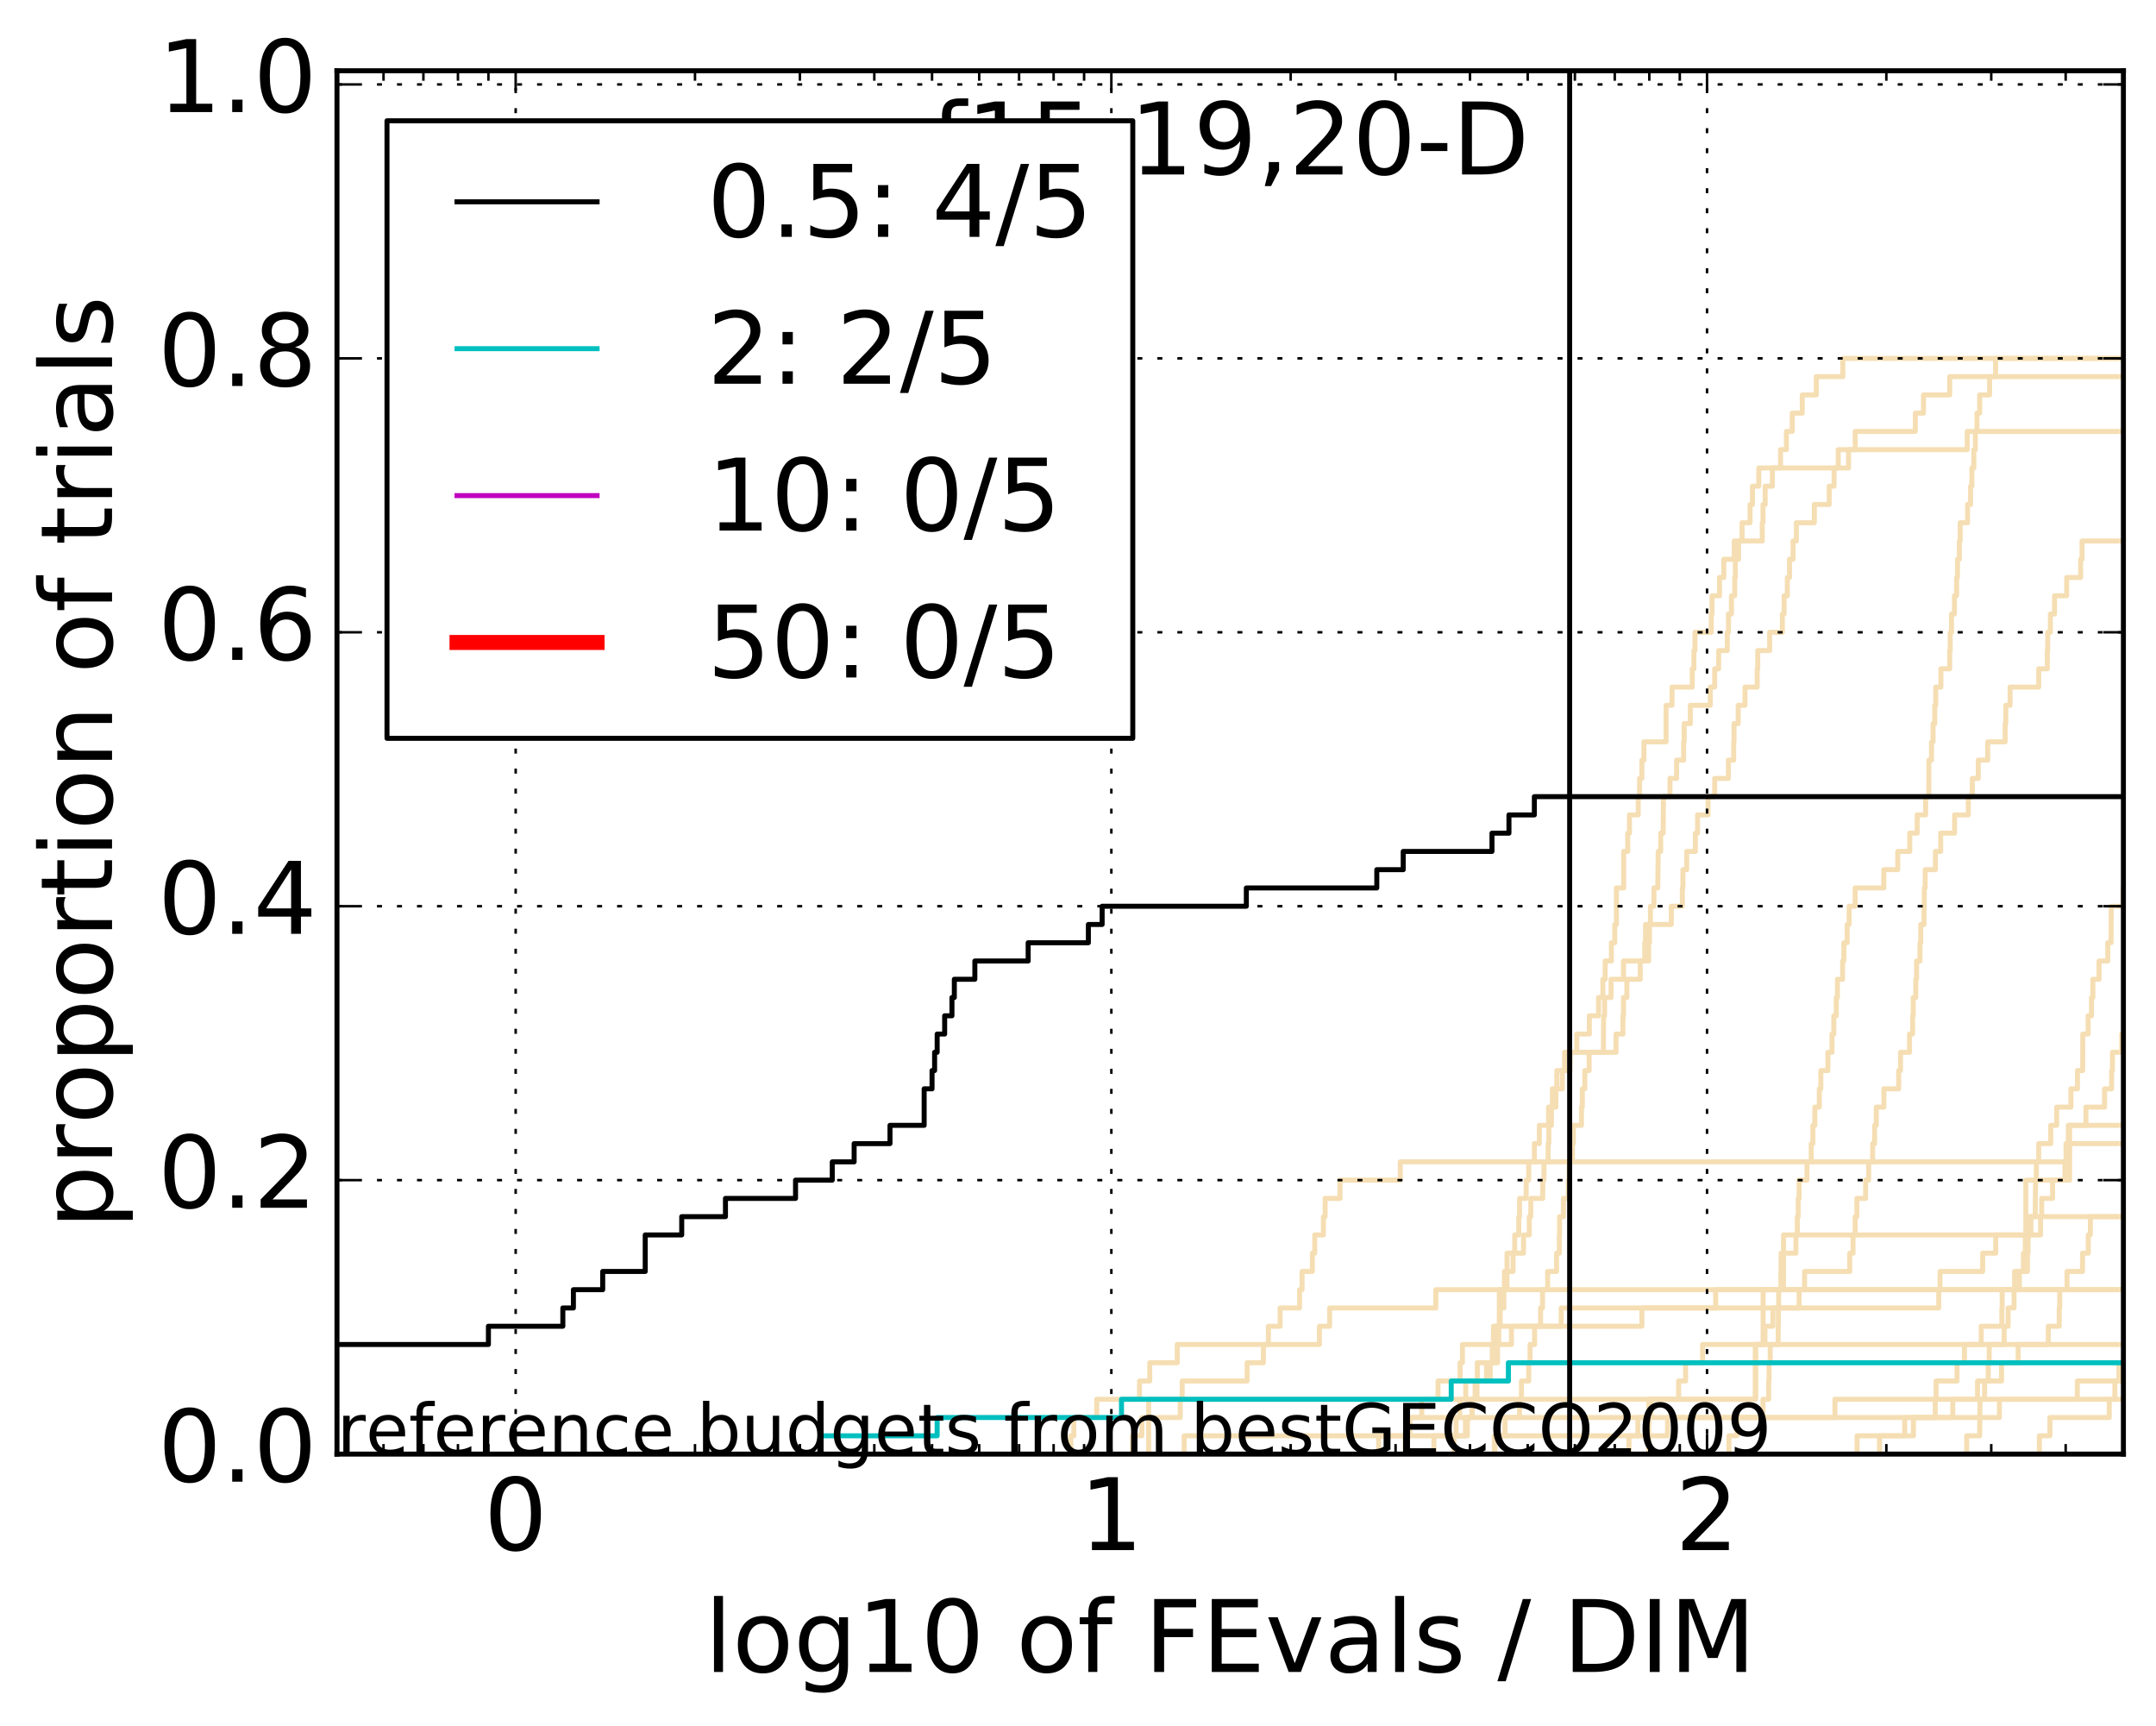 <?xml version="1.0" encoding="utf-8" standalone="no"?>
<!DOCTYPE svg PUBLIC "-//W3C//DTD SVG 1.1//EN"
  "http://www.w3.org/Graphics/SVG/1.1/DTD/svg11.dtd">
<!-- Created with matplotlib (http://matplotlib.org/) -->
<svg height="345pt" version="1.1" viewBox="0 0 431 345" width="431pt" xmlns="http://www.w3.org/2000/svg" xmlns:xlink="http://www.w3.org/1999/xlink">
 <defs>
  <style type="text/css">
*{stroke-linecap:butt;stroke-linejoin:round;stroke-miterlimit:100000;}
  </style>
 </defs>
 <g id="figure_1">
  <g id="patch_1">
   <path d="M 0 345.533 
L 431.683 345.533 
L 431.683 0 
L 0 0 
z
" style="fill:#ffffff;"/>
  </g>
  <g id="axes_1">
   <g id="patch_2">
    <path d="M 67.362 290.621 
L 424.483 290.621 
L 424.483 14.141 
L 67.362 14.141 
z
" style="fill:#ffffff;"/>
   </g>
   <g id="line2d_1">
    <path clip-path="url(#pc3eabfed38)" d="M 236.721 290.621 
L 236.721 286.971 
L 281.834 286.971 
L 281.834 283.321 
L 399.694 283.321 
L 399.694 279.671 
L 432.683 279.671 
" style="fill:none;stroke:#f5deb3;stroke-linecap:square;"/>
   </g>
   <g id="line2d_2">
    <path clip-path="url(#pc3eabfed38)" d="M 393.159 290.621 
L 393.159 286.971 
L 395.746 286.971 
L 395.819 279.671 
L 396.729 279.671 
L 396.729 276.021 
L 397.466 276.021 
L 397.466 272.371 
L 397.658 272.371 
L 397.658 268.721 
L 400.653 268.721 
L 400.653 265.071 
L 401.435 265.071 
L 401.435 261.421 
L 402.624 261.421 
L 402.624 257.772 
L 403.686 257.772 
L 403.686 254.122 
L 404.492 254.122 
L 404.492 250.472 
L 404.871 250.472 
L 404.871 246.822 
L 405.658 246.822 
L 405.658 243.172 
L 406.85 243.172 
L 406.937 235.872 
L 407.075 235.872 
L 407.075 232.222 
L 407.544 232.222 
L 407.544 228.572 
L 409.955 228.572 
L 409.955 224.922 
L 411.147 224.922 
L 411.147 221.273 
L 413.992 221.273 
L 413.992 217.623 
L 415.299 217.623 
L 415.299 213.973 
L 416.345 213.973 
L 416.363 206.673 
L 417.429 206.673 
L 417.429 203.023 
L 418.112 203.023 
L 418.112 199.373 
L 418.38 199.373 
L 418.38 195.723 
L 419.616 195.723 
L 419.616 192.073 
L 421.36 192.073 
L 421.36 188.423 
L 422.015 188.423 
L 422.047 181.124 
L 424.42 181.124 
L 424.42 177.474 
L 424.643 177.474 
L 424.643 173.824 
L 424.776 173.824 
L 424.776 170.174 
L 426.227 170.174 
L 426.287 162.874 
L 426.744 162.874 
L 426.744 159.224 
L 429.506 159.224 
L 429.506 155.574 
L 432.683 155.574 
L 432.683 155.574 
" style="fill:none;stroke:#f5deb3;stroke-linecap:square;"/>
   </g>
   <g id="line2d_3">
    <path clip-path="url(#pc3eabfed38)" style="fill:none;stroke:#f5deb3;stroke-linecap:square;"/>
   </g>
   <g id="line2d_4">
    <path clip-path="url(#pc3eabfed38)" d="M 329.611 290.621 
L 329.611 279.671 
L 350.978 279.671 
L 350.978 268.721 
L 352.457 268.721 
L 352.457 257.772 
L 356.538 257.772 
L 356.538 246.822 
L 404.977 246.822 
L 404.977 235.872 
L 413.738 235.872 
L 413.738 224.922 
L 432.683 224.922 
" style="fill:none;stroke:#f5deb3;stroke-linecap:square;"/>
   </g>
   <g id="line2d_5">
    <path clip-path="url(#pc3eabfed38)" d="M 290.662 290.621 
L 290.662 286.971 
L 291.073 286.971 
L 291.073 283.321 
L 291.818 283.321 
L 291.818 279.671 
L 293.014 279.671 
L 293.014 276.021 
L 295.327 276.021 
L 295.327 272.371 
L 298.791 272.371 
L 298.791 268.721 
L 299.607 268.721 
L 299.607 265.071 
L 299.722 265.071 
L 299.722 261.421 
L 299.722 261.421 
L 299.722 257.772 
L 301.258 257.772 
L 301.258 254.122 
L 301.258 254.122 
L 301.258 250.472 
L 304.567 250.472 
L 304.567 246.822 
L 305.711 246.822 
L 305.711 243.172 
L 306.019 243.172 
L 306.019 239.522 
L 308.415 239.522 
L 308.415 235.872 
L 308.658 235.872 
L 308.658 232.222 
L 309.477 232.222 
L 309.477 228.572 
L 309.621 228.572 
L 309.621 224.922 
L 310.142 224.922 
L 310.142 221.273 
L 310.331 221.273 
L 310.331 217.623 
L 312.314 217.623 
L 312.314 213.973 
L 312.764 213.973 
L 312.764 210.323 
L 315.217 210.323 
L 315.217 206.673 
L 317.722 206.673 
L 317.722 203.023 
L 319.563 203.023 
L 319.563 199.373 
L 320.421 199.373 
L 320.421 195.723 
L 320.884 195.723 
L 320.884 192.073 
L 322.133 192.073 
L 322.133 188.423 
L 322.803 188.423 
L 322.803 184.774 
L 323.134 184.774 
L 323.134 181.124 
L 323.134 181.124 
L 323.134 177.474 
L 324.582 177.474 
L 324.582 173.824 
L 324.582 173.824 
L 324.582 170.174 
L 325.396 170.174 
L 325.396 166.524 
L 325.746 166.524 
L 325.746 162.874 
L 327.496 162.874 
L 327.496 159.224 
L 327.765 159.224 
L 327.765 155.574 
L 328.233 155.574 
L 328.233 151.924 
L 328.631 151.924 
L 328.631 148.275 
L 333.056 148.275 
L 333.056 144.625 
L 333.056 144.625 
L 333.056 140.975 
L 334.254 140.975 
L 334.254 137.325 
L 338.296 137.325 
L 338.296 133.675 
L 338.623 133.675 
L 338.623 130.025 
L 338.84 130.025 
L 338.84 126.375 
L 342.095 126.375 
L 342.095 122.725 
L 342.247 122.725 
L 342.247 119.075 
L 343.747 119.075 
L 343.747 115.425 
L 344.602 115.425 
L 344.602 111.776 
L 346.692 111.776 
L 346.692 108.126 
L 352.29 108.126 
L 352.29 104.476 
L 352.436 104.476 
L 352.436 100.826 
L 352.871 100.826 
L 352.871 97.176 
L 354.317 97.176 
L 354.317 93.526 
L 367.475 93.526 
L 367.475 89.876 
L 393.263 89.876 
L 393.263 86.226 
L 432.683 86.226 
" style="fill:none;stroke:#f5deb3;stroke-linecap:square;"/>
   </g>
   <g id="line2d_6"/>
   <g id="line2d_7">
    <path clip-path="url(#pc3eabfed38)" d="M 280.929 290.621 
L 280.929 286.971 
L 281.012 286.971 
L 281.012 283.321 
L 284.225 283.321 
L 284.225 279.671 
L 287.47 279.671 
L 287.47 276.021 
L 291.885 276.021 
L 291.885 272.371 
L 292.353 272.371 
L 292.353 268.721 
L 298.791 268.721 
L 298.791 265.071 
L 312.087 265.071 
L 312.087 261.421 
L 342.978 261.421 
L 342.978 257.772 
L 432.683 257.772 
" style="fill:none;stroke:#f5deb3;stroke-linecap:square;"/>
   </g>
   <g id="line2d_8">
    <path clip-path="url(#pc3eabfed38)" style="fill:none;stroke:#f5deb3;stroke-linecap:square;"/>
   </g>
   <g id="line2d_9">
    <path clip-path="url(#pc3eabfed38)" style="fill:none;stroke:#f5deb3;stroke-linecap:square;"/>
   </g>
   <g id="line2d_10"/>
   <g id="line2d_11">
    <path clip-path="url(#pc3eabfed38)" d="M 214.066 290.621 
L 214.066 286.971 
L 214.667 286.971 
L 214.667 283.321 
L 219.242 283.321 
L 219.242 279.671 
L 227.797 279.671 
L 227.797 276.021 
L 229.843 276.021 
L 229.843 272.371 
L 235.337 272.371 
L 235.337 268.721 
L 263.76 268.721 
L 263.76 265.071 
L 265.802 265.071 
L 265.802 261.421 
L 287.03 261.421 
L 287.03 257.772 
L 432.683 257.772 
" style="fill:none;stroke:#f5deb3;stroke-linecap:square;"/>
   </g>
   <g id="line2d_12">
    <path clip-path="url(#pc3eabfed38)" d="M 286.659 290.621 
L 286.659 286.971 
L 292.948 286.971 
L 292.948 283.321 
L 294.248 283.321 
L 294.248 279.671 
L 294.886 279.671 
L 294.886 276.021 
L 297.901 276.021 
L 297.901 272.371 
L 298.318 272.371 
L 298.318 268.721 
L 298.555 268.721 
L 298.555 265.071 
L 299.895 265.071 
L 299.895 261.421 
L 300.638 261.421 
L 300.638 257.772 
L 300.751 257.772 
L 300.751 254.122 
L 302.476 254.122 
L 302.476 250.472 
L 302.803 250.472 
L 302.803 246.822 
L 303.613 246.822 
L 303.613 243.172 
L 303.773 243.172 
L 303.773 239.522 
L 305.09 239.522 
L 305.09 235.872 
L 305.608 235.872 
L 305.608 232.222 
L 306.729 232.222 
L 306.729 228.572 
L 307.727 228.572 
L 307.727 224.922 
L 309.573 224.922 
L 309.573 221.273 
L 311.031 221.273 
L 311.031 217.623 
L 311.216 217.623 
L 311.216 213.973 
L 313.874 213.973 
L 313.874 210.323 
L 320.537 210.323 
L 320.576 203.023 
L 320.768 203.023 
L 320.768 199.373 
L 322.059 199.373 
L 322.059 195.723 
L 324.546 195.723 
L 324.546 192.073 
L 329.579 192.073 
L 329.579 188.423 
L 329.741 188.423 
L 329.741 184.774 
L 329.934 184.774 
L 329.934 181.124 
L 330.637 181.124 
L 330.637 177.474 
L 331.394 177.474 
L 331.488 170.174 
L 331.985 170.174 
L 331.985 166.524 
L 332.477 166.524 
L 332.539 159.224 
L 333.838 159.224 
L 333.838 155.574 
L 335.164 155.574 
L 335.164 151.924 
L 336.57 151.924 
L 336.57 148.275 
L 336.683 148.275 
L 336.683 144.625 
L 337.911 144.625 
L 337.911 140.975 
L 341.891 140.975 
L 341.891 137.325 
L 342.777 137.325 
L 342.777 133.675 
L 343.574 133.675 
L 343.574 130.025 
L 345.3 130.025 
L 345.3 126.375 
L 345.539 126.375 
L 345.539 122.725 
L 346.131 122.725 
L 346.131 119.075 
L 346.785 119.075 
L 346.785 115.425 
L 346.901 115.425 
L 346.901 111.776 
L 347.546 111.776 
L 347.546 108.126 
L 348.251 108.126 
L 348.251 104.476 
L 349.852 104.476 
L 349.852 100.826 
L 350.332 100.826 
L 350.332 97.176 
L 351.596 97.176 
L 351.596 93.526 
L 355.939 93.526 
L 355.939 89.876 
L 357.112 89.876 
L 357.112 86.226 
L 358.279 86.226 
L 358.279 82.576 
L 360.286 82.576 
L 360.286 78.926 
L 363.089 78.926 
L 363.089 75.277 
L 368.401 75.277 
L 368.401 71.627 
L 432.683 71.627 
L 432.683 71.627 
" style="fill:none;stroke:#f5deb3;stroke-linecap:square;"/>
   </g>
   <g id="line2d_13">
    <path clip-path="url(#pc3eabfed38)" style="fill:none;stroke:#f5deb3;stroke-linecap:square;"/>
   </g>
   <g id="line2d_14">
    <path clip-path="url(#pc3eabfed38)" d="M 298.732 290.621 
L 298.732 286.971 
L 327.429 286.971 
L 327.429 283.321 
L 330.031 283.321 
L 330.031 279.671 
L 335.569 279.671 
L 335.569 276.021 
L 336.964 276.021 
L 336.964 272.371 
L 340.362 272.371 
L 340.362 268.721 
L 352.83 268.721 
L 352.83 265.071 
L 354.418 265.071 
L 354.418 261.421 
L 359.656 261.421 
L 359.656 257.772 
L 360.749 257.772 
L 360.749 254.122 
L 369.774 254.122 
L 369.774 250.472 
L 370.44 250.472 
L 370.44 246.822 
L 370.85 246.822 
L 370.85 243.172 
L 371.199 243.172 
L 371.199 239.522 
L 372.952 239.522 
L 372.952 235.872 
L 373.564 235.872 
L 373.564 232.222 
L 374.361 232.222 
L 374.361 228.572 
L 374.755 228.572 
L 374.755 224.922 
L 375.078 224.922 
L 375.078 221.273 
L 376.602 221.273 
L 376.602 217.623 
L 379.557 217.623 
L 379.557 213.973 
L 379.926 213.973 
L 379.926 210.323 
L 381.73 210.323 
L 381.73 206.673 
L 382.353 206.673 
L 382.353 203.023 
L 382.469 203.023 
L 382.469 199.373 
L 382.979 199.373 
L 382.979 195.723 
L 383.141 195.723 
L 383.141 192.073 
L 383.815 192.073 
L 383.815 188.423 
L 383.974 188.423 
L 383.974 184.774 
L 384.626 184.774 
L 384.626 181.124 
L 384.682 181.124 
L 384.682 177.474 
L 384.86 177.474 
L 384.86 173.824 
L 386.9 173.824 
L 386.9 170.174 
L 387.959 170.174 
L 387.959 166.524 
L 390.733 166.524 
L 390.733 162.874 
L 393.48 162.874 
L 393.48 159.224 
L 394.284 159.224 
L 394.284 155.574 
L 395.466 155.574 
L 395.466 151.924 
L 397.353 151.924 
L 397.353 148.275 
L 400.842 148.275 
L 400.842 144.625 
L 400.972 144.625 
L 400.972 140.975 
L 401.829 140.975 
L 401.829 137.325 
L 407.558 137.325 
L 407.558 133.675 
L 409.28 133.675 
L 409.28 130.025 
L 409.356 130.025 
L 409.356 126.375 
L 409.88 126.375 
L 409.88 122.725 
L 410.717 122.725 
L 410.717 119.075 
L 413.142 119.075 
L 413.142 115.425 
L 415.931 115.425 
L 415.931 111.776 
L 416.211 111.776 
L 416.211 108.126 
L 425.775 108.126 
L 425.775 104.476 
L 432.683 104.476 
" style="fill:none;stroke:#f5deb3;stroke-linecap:square;"/>
   </g>
   <g id="line2d_15">
    <path clip-path="url(#pc3eabfed38)" d="M 375.733 290.621 
L 375.733 286.971 
L 382.504 286.971 
L 382.504 283.321 
L 390.375 283.321 
L 390.375 279.671 
L 395.321 279.671 
L 395.321 276.021 
L 400.126 276.021 
L 400.126 272.371 
L 403.438 272.371 
L 403.438 268.721 
L 409.474 268.721 
L 409.474 265.071 
L 411.653 265.071 
L 411.653 261.421 
L 411.752 261.421 
L 411.752 257.772 
L 413.213 257.772 
L 413.213 254.122 
L 416.308 254.122 
L 416.308 250.472 
L 417.458 250.472 
L 417.458 246.822 
L 417.877 246.822 
L 417.877 243.172 
L 430.408 243.172 
L 430.408 239.522 
L 431.697 239.522 
L 431.697 235.872 
L 432.683 235.872 
" style="fill:none;stroke:#f5deb3;stroke-linecap:square;"/>
   </g>
   <g id="line2d_16">
    <path clip-path="url(#pc3eabfed38)" d="M 275.6 290.621 
L 275.6 286.971 
L 293.342 286.971 
L 293.342 283.321 
L 294.312 283.321 
L 294.312 279.671 
L 295.264 279.671 
L 295.264 276.021 
L 297.179 276.021 
L 297.179 272.371 
L 299.375 272.371 
L 299.375 268.721 
L 302.147 268.721 
L 302.147 265.071 
L 328.233 265.071 
L 328.233 261.421 
L 387.57 261.421 
L 387.57 257.772 
L 387.833 257.772 
L 387.833 254.122 
L 396.347 254.122 
L 396.347 250.472 
L 398.962 250.472 
L 398.962 246.822 
L 405.992 246.822 
L 405.992 243.172 
L 427.193 243.172 
L 427.193 239.522 
L 430.311 239.522 
L 430.311 235.872 
L 432.683 235.872 
" style="fill:none;stroke:#f5deb3;stroke-linecap:square;"/>
   </g>
   <g id="line2d_17">
    <path clip-path="url(#pc3eabfed38)" d="M 407.687 290.621 
L 407.687 286.971 
L 409.797 286.971 
L 409.797 283.321 
L 421.65 283.321 
L 421.65 279.671 
L 422.774 279.671 
L 422.774 276.021 
L 423.591 276.021 
L 423.591 272.371 
L 425.181 272.371 
L 425.181 268.721 
L 432.683 268.721 
" style="fill:none;stroke:#f5deb3;stroke-linecap:square;"/>
   </g>
   <g id="line2d_18">
    <path clip-path="url(#pc3eabfed38)" d="M 226.387 290.621 
L 226.387 286.971 
L 228.259 286.971 
L 228.259 283.321 
L 235.935 283.321 
L 235.935 279.671 
L 236.329 279.671 
L 236.329 276.021 
L 249.305 276.021 
L 249.305 272.371 
L 252.566 272.371 
L 252.566 268.721 
L 253.562 268.721 
L 253.562 265.071 
L 255.903 265.071 
L 255.903 261.421 
L 259.794 261.421 
L 259.794 257.772 
L 260.291 257.772 
L 260.291 254.122 
L 262.353 254.122 
L 262.353 250.472 
L 262.826 250.472 
L 262.826 246.822 
L 264.564 246.822 
L 264.564 243.172 
L 264.904 243.172 
L 264.904 239.522 
L 267.873 239.522 
L 267.873 235.872 
L 279.923 235.872 
L 279.923 232.222 
L 413.572 232.222 
L 413.572 228.572 
L 429.763 228.572 
L 429.763 224.922 
L 432.683 224.922 
" style="fill:none;stroke:#f5deb3;stroke-linecap:square;"/>
   </g>
   <g id="line2d_19">
    <path clip-path="url(#pc3eabfed38)" style="fill:none;stroke:#f5deb3;stroke-linecap:square;"/>
   </g>
   <g id="line2d_20">
    <path clip-path="url(#pc3eabfed38)" d="M 371.243 290.621 
L 371.243 286.971 
L 380.763 286.971 
L 380.763 283.321 
L 386.868 283.321 
L 386.868 279.671 
L 387.039 279.671 
L 387.039 276.021 
L 391.218 276.021 
L 391.218 272.371 
L 392.711 272.371 
L 392.711 268.721 
L 396.061 268.721 
L 396.061 265.071 
L 400.184 265.071 
L 400.184 261.421 
L 400.25 261.421 
L 400.25 257.772 
L 402.734 257.772 
L 402.734 254.122 
L 405.293 254.122 
L 405.293 250.472 
L 405.427 250.472 
L 405.427 246.822 
L 407.923 246.822 
L 407.923 243.172 
L 408.15 243.172 
L 408.15 239.522 
L 410.324 239.522 
L 410.324 235.872 
L 412.806 235.872 
L 412.806 232.222 
L 413.013 232.222 
L 413.013 228.572 
L 413.476 228.572 
L 413.476 224.922 
L 416.994 224.922 
L 416.994 221.273 
L 420.724 221.273 
L 420.724 217.623 
L 422.128 217.623 
L 422.128 213.973 
L 422.296 213.973 
L 422.296 210.323 
L 424.13 210.323 
L 424.13 206.673 
L 425.038 206.673 
L 425.038 203.023 
L 425.921 203.023 
L 425.921 199.373 
L 426.177 199.373 
L 426.177 195.723 
L 427.827 195.723 
L 427.827 192.073 
L 431.755 192.073 
L 431.755 188.423 
L 432.683 188.423 
" style="fill:none;stroke:#f5deb3;stroke-linecap:square;"/>
   </g>
   <g id="line2d_21">
    <path clip-path="url(#pc3eabfed38)" d="M 325.642 290.621 
L 325.642 286.971 
L 333.358 286.971 
L 333.358 283.321 
L 366.817 283.321 
L 366.817 279.671 
L 415.268 279.671 
L 415.268 276.021 
L 432.683 276.021 
" style="fill:none;stroke:#f5deb3;stroke-linecap:square;"/>
   </g>
   <g id="line2d_22">
    <path clip-path="url(#pc3eabfed38)" style="fill:none;stroke:#f5deb3;stroke-linecap:square;"/>
   </g>
   <g id="line2d_23">
    <path clip-path="url(#pc3eabfed38)" style="fill:none;stroke:#f5deb3;stroke-linecap:square;"/>
   </g>
   <g id="line2d_24">
    <path clip-path="url(#pc3eabfed38)" style="fill:none;stroke:#f5deb3;stroke-linecap:square;"/>
   </g>
   <g id="line2d_25">
    <path clip-path="url(#pc3eabfed38)" d="M 298.849 290.621 
L 298.849 286.971 
L 300.864 286.971 
L 300.864 283.321 
L 303.773 283.321 
L 303.773 279.671 
L 304.145 279.671 
L 304.145 276.021 
L 305.608 276.021 
L 305.608 272.371 
L 305.865 272.371 
L 305.865 268.721 
L 306.779 268.721 
L 306.779 265.071 
L 307.974 265.071 
L 307.974 261.421 
L 308.366 261.421 
L 308.366 257.772 
L 309.382 257.772 
L 309.382 254.122 
L 311.17 254.122 
L 311.17 250.472 
L 311.722 250.472 
L 311.722 246.822 
L 311.768 246.822 
L 311.768 243.172 
L 312.54 243.172 
L 312.54 239.522 
L 313.521 239.522 
L 313.521 235.872 
L 313.698 235.872 
L 313.698 232.222 
L 314.354 232.222 
L 314.354 228.572 
L 314.528 228.572 
L 314.528 224.922 
L 316.15 224.922 
L 316.15 221.273 
L 316.317 221.273 
L 316.317 217.623 
L 316.817 217.623 
L 316.817 213.973 
L 317.681 213.973 
L 317.681 210.323 
L 323.061 210.323 
L 323.061 206.673 
L 324.439 206.673 
L 324.439 203.023 
L 324.546 203.023 
L 324.546 199.373 
L 325.22 199.373 
L 325.22 195.723 
L 327.899 195.723 
L 327.899 192.073 
L 328.795 192.073 
L 328.795 188.423 
L 328.96 188.423 
L 328.96 184.774 
L 334.106 184.774 
L 334.106 181.124 
L 336.314 181.124 
L 336.314 177.474 
L 336.428 177.474 
L 336.428 173.824 
L 337.189 173.824 
L 337.189 170.174 
L 338.921 170.174 
L 338.921 166.524 
L 339.352 166.524 
L 339.352 162.874 
L 341.455 162.874 
L 341.455 159.224 
L 342.777 159.224 
L 342.777 155.574 
L 345.515 155.574 
L 345.515 151.924 
L 346.576 151.924 
L 346.576 148.275 
L 346.646 148.275 
L 346.646 144.625 
L 347.478 144.625 
L 347.478 140.975 
L 348.835 140.975 
L 348.835 137.325 
L 351.277 137.325 
L 351.277 133.675 
L 351.384 133.675 
L 351.384 130.025 
L 353.772 130.025 
L 353.772 126.375 
L 356.307 126.375 
L 356.307 122.725 
L 356.654 122.725 
L 356.654 119.075 
L 357.302 119.075 
L 357.302 115.425 
L 357.737 115.425 
L 357.737 111.776 
L 358.446 111.776 
L 358.446 108.126 
L 359.109 108.126 
L 359.109 104.476 
L 362.698 104.476 
L 362.698 100.826 
L 365.668 100.826 
L 365.668 97.176 
L 366.643 97.176 
L 366.643 93.526 
L 369.535 93.526 
L 369.535 89.876 
L 370.865 89.876 
L 370.865 86.226 
L 382.887 86.226 
L 382.887 82.576 
L 384.525 82.576 
L 384.525 78.926 
L 389.761 78.926 
L 389.761 75.277 
L 432.683 75.277 
" style="fill:none;stroke:#f5deb3;stroke-linecap:square;"/>
   </g>
   <g id="line2d_26">
    <path clip-path="url(#pc3eabfed38)" style="fill:none;stroke:#f5deb3;stroke-linecap:square;"/>
   </g>
   <g id="line2d_27">
    <path clip-path="url(#pc3eabfed38)" d="M 345.634 290.621 
L 345.634 286.971 
L 347.225 286.971 
L 347.225 283.321 
L 352.436 283.321 
L 352.436 279.671 
L 353.569 279.671 
L 353.569 276.021 
L 353.65 276.021 
L 353.65 272.371 
L 353.874 272.371 
L 353.874 268.721 
L 355.469 268.721 
L 355.469 265.071 
L 355.509 265.071 
L 355.509 261.421 
L 355.567 261.421 
L 355.567 257.772 
L 356.016 257.772 
L 356.016 254.122 
L 356.055 254.122 
L 356.055 250.472 
L 359.018 250.472 
L 359.018 246.822 
L 359.292 246.822 
L 359.292 243.172 
L 359.474 243.172 
L 359.474 239.522 
L 359.656 239.522 
L 359.656 235.872 
L 361.226 235.872 
L 361.226 232.222 
L 362.08 232.222 
L 362.08 228.572 
L 362.407 228.572 
L 362.407 224.922 
L 362.8 224.922 
L 362.8 221.273 
L 363.696 221.273 
L 363.696 217.623 
L 363.997 217.623 
L 363.997 213.973 
L 365.41 213.973 
L 365.41 210.323 
L 366.23 210.323 
L 366.23 206.673 
L 366.595 206.673 
L 366.595 203.023 
L 367.084 203.023 
L 367.084 199.373 
L 367.319 199.373 
L 367.319 195.723 
L 368.355 195.723 
L 368.355 192.073 
L 368.599 192.073 
L 368.599 188.423 
L 369.265 188.423 
L 369.265 184.774 
L 369.655 184.774 
L 369.655 181.124 
L 370.85 181.124 
L 370.85 177.474 
L 376.589 177.474 
L 376.589 173.824 
L 379.372 173.824 
L 379.372 170.174 
L 381.777 170.174 
L 381.777 166.524 
L 383.256 166.524 
L 383.256 162.874 
L 384.949 162.874 
L 384.949 159.224 
L 385.589 159.224 
L 385.589 155.574 
L 385.6 155.574 
L 385.6 151.924 
L 386.124 151.924 
L 386.124 148.275 
L 386.438 148.275 
L 386.438 144.625 
L 386.772 144.625 
L 386.772 140.975 
L 386.964 140.975 
L 386.964 137.325 
L 388.001 137.325 
L 388.001 133.675 
L 389.751 133.675 
L 389.751 130.025 
L 389.862 130.025 
L 389.862 126.375 
L 390.114 126.375 
L 390.114 122.725 
L 390.704 122.725 
L 390.704 119.075 
L 391.139 119.075 
L 391.139 115.425 
L 391.316 115.425 
L 391.316 111.776 
L 391.688 111.776 
L 391.688 108.126 
L 391.854 108.126 
L 391.854 104.476 
L 393.329 104.476 
L 393.329 100.826 
L 393.93 100.826 
L 393.93 97.176 
L 394.191 97.176 
L 394.191 93.526 
L 394.589 93.526 
L 394.589 89.876 
L 394.883 89.876 
L 394.883 86.226 
L 395.212 86.226 
L 395.212 82.576 
L 395.755 82.576 
L 395.755 78.926 
L 397.736 78.926 
L 397.736 75.277 
L 398.928 75.277 
L 398.928 71.627 
L 398.928 71.627 
L 398.928 71.627 
L 424.483 71.627 
" style="fill:none;stroke:#f5deb3;stroke-linecap:square;"/>
   </g>
   <g id="line2d_28">
    <path clip-path="url(#pc3eabfed38)" style="fill:none;stroke:#f5deb3;stroke-linecap:square;"/>
   </g>
   <g id="line2d_29">
    <path clip-path="url(#pc3eabfed38)" d="M 229.62 290.621 
L 229.62 286.971 
L 229.62 286.971 
L 229.62 283.321 
L 229.62 283.321 
L 229.62 279.671 
L 350.893 279.671 
L 350.893 276.021 
L 350.893 276.021 
L 350.893 272.371 
L 350.893 272.371 
L 350.893 268.721 
L 430.33 268.721 
L 430.33 265.071 
L 430.33 265.071 
L 430.33 261.421 
L 430.33 261.421 
L 430.33 257.772 
L 431.58 257.772 
L 431.58 254.122 
L 431.58 254.122 
L 431.58 250.472 
L 431.58 250.472 
L 431.58 246.822 
L 432.683 246.822 
" style="fill:none;stroke:#f5deb3;stroke-linecap:square;"/>
   </g>
   <g id="line2d_30">
    <path clip-path="url(#pc3eabfed38)" d="M 4.975 290.621 
L 4.975 286.971 
L 4.975 286.971 
L 4.975 283.321 
L 19.853 283.321 
L 19.853 279.671 
L 55.7 279.671 
L 55.7 276.021 
L 61.791 276.021 
L 61.791 272.371 
L 67.24 272.371 
L 67.24 268.721 
L 97.638 268.721 
L 97.638 265.071 
L 112.516 265.071 
L 112.516 261.421 
L 114.627 261.421 
L 114.627 257.772 
L 120.488 257.772 
L 120.488 254.122 
L 128.985 254.122 
L 128.985 250.472 
L 128.985 250.472 
L 128.985 246.822 
L 136.281 246.822 
L 136.281 243.172 
L 145.025 243.172 
L 145.025 239.522 
L 159.034 239.522 
L 159.034 235.872 
L 166.376 235.872 
L 166.376 232.222 
L 170.749 232.222 
L 170.749 228.572 
L 177.916 228.572 
L 177.916 224.922 
L 184.745 224.922 
L 184.745 221.273 
L 184.745 221.273 
L 184.745 217.623 
L 186.321 217.623 
L 186.321 213.973 
L 186.835 213.973 
L 186.835 210.323 
L 187.345 210.323 
L 187.345 206.673 
L 188.844 206.673 
L 188.844 203.023 
L 190.301 203.023 
L 190.301 199.373 
L 190.778 199.373 
L 190.778 195.723 
L 194.881 195.723 
L 194.881 192.073 
L 205.537 192.073 
L 205.537 188.423 
L 217.574 188.423 
L 217.574 184.774 
L 220.325 184.774 
L 220.325 181.124 
L 249.151 181.124 
L 249.151 177.474 
L 275.231 177.474 
L 275.231 173.824 
L 280.512 173.824 
L 280.512 170.174 
L 298.259 170.174 
L 298.259 166.524 
L 301.649 166.524 
L 301.649 162.874 
L 306.729 162.874 
L 306.729 159.224 
L 306.729 159.224 
L 306.729 159.224 
L 424.483 159.224 
" style="fill:none;stroke:#000000;stroke-linecap:square;"/>
   </g>
   <g id="line2d_31"/>
   <g id="line2d_32">
    <path clip-path="url(#pc3eabfed38)" d="M 164.042 290.621 
L 164.042 286.971 
L 187.345 286.971 
L 187.345 283.321 
L 224.196 283.321 
L 224.196 279.671 
L 290.108 279.671 
L 290.108 276.021 
L 301.537 276.021 
L 301.537 272.371 
L 301.537 272.371 
L 301.537 272.371 
L 424.483 272.371 
" style="fill:none;stroke:#00bfbf;stroke-linecap:square;"/>
   </g>
   <g id="line2d_33"/>
   <g id="line2d_34"/>
   <g id="line2d_35"/>
   <g id="line2d_36">
    <path clip-path="url(#pc3eabfed38)" d="M 313.786 290.621 
L 313.786 14.141 
" style="fill:none;stroke:#000000;stroke-linecap:square;"/>
   </g>
   <g id="patch_3">
    <path d="M 67.362 14.141 
L 424.483 14.141 
" style="fill:none;stroke:#000000;stroke-linecap:square;stroke-linejoin:miter;"/>
   </g>
   <g id="patch_4">
    <path d="M 424.483 290.621 
L 424.483 14.141 
" style="fill:none;stroke:#000000;stroke-linecap:square;stroke-linejoin:miter;"/>
   </g>
   <g id="patch_5">
    <path d="M 67.362 290.621 
L 424.483 290.621 
" style="fill:none;stroke:#000000;stroke-linecap:square;stroke-linejoin:miter;"/>
   </g>
   <g id="patch_6">
    <path d="M 67.362 290.621 
L 67.362 14.141 
" style="fill:none;stroke:#000000;stroke-linecap:square;stroke-linejoin:miter;"/>
   </g>
   <g id="matplotlib.axis_1">
    <g id="xtick_1">
     <g id="line2d_37">
      <path clip-path="url(#pc3eabfed38)" d="M 103.087 290.621 
L 103.087 14.141 
" style="fill:none;stroke:#000000;stroke-dasharray:1,3;stroke-dashoffset:0.0;stroke-width:0.5;"/>
     </g>
     <g id="line2d_38">
      <defs>
       <path d="M 0 0 
L 0 -4 
" id="m842ad2bb8c" style="stroke:#000000;stroke-width:0.5;"/>
      </defs>
      <g>
       <use style="stroke:#000000;stroke-width:0.5;" x="103.087" xlink:href="#m842ad2bb8c" y="290.621"/>
      </g>
     </g>
     <g id="line2d_39">
      <defs>
       <path d="M 0 0 
L 0 4 
" id="m811764a088" style="stroke:#000000;stroke-width:0.5;"/>
      </defs>
      <g>
       <use style="stroke:#000000;stroke-width:0.5;" x="103.087" xlink:href="#m811764a088" y="14.141"/>
      </g>
     </g>
     <g id="text_1">
      <!-- 0 -->
      <defs>
       <path d="M 31.781 66.406 
Q 24.172 66.406 20.328 58.906 
Q 16.5 51.422 16.5 36.375 
Q 16.5 21.391 20.328 13.891 
Q 24.172 6.391 31.781 6.391 
Q 39.453 6.391 43.281 13.891 
Q 47.125 21.391 47.125 36.375 
Q 47.125 51.422 43.281 58.906 
Q 39.453 66.406 31.781 66.406 
M 31.781 74.219 
Q 44.047 74.219 50.516 64.516 
Q 56.984 54.828 56.984 36.375 
Q 56.984 17.969 50.516 8.266 
Q 44.047 -1.422 31.781 -1.422 
Q 19.531 -1.422 13.062 8.266 
Q 6.594 17.969 6.594 36.375 
Q 6.594 54.828 13.062 64.516 
Q 19.531 74.219 31.781 74.219 
" id="BitstreamVeraSans-Roman-30"/>
      </defs>
      <g transform="translate(96.724 309.818)scale(0.2 -0.2)">
       <use xlink:href="#BitstreamVeraSans-Roman-30"/>
      </g>
     </g>
    </g>
    <g id="xtick_2">
     <g id="line2d_40">
      <path clip-path="url(#pc3eabfed38)" d="M 222.168 290.621 
L 222.168 14.141 
" style="fill:none;stroke:#000000;stroke-dasharray:1,3;stroke-dashoffset:0.0;stroke-width:0.5;"/>
     </g>
     <g id="line2d_41">
      <g>
       <use style="stroke:#000000;stroke-width:0.5;" x="222.168" xlink:href="#m842ad2bb8c" y="290.621"/>
      </g>
     </g>
     <g id="line2d_42">
      <g>
       <use style="stroke:#000000;stroke-width:0.5;" x="222.168" xlink:href="#m811764a088" y="14.141"/>
      </g>
     </g>
     <g id="text_2">
      <!-- 1 -->
      <defs>
       <path d="M 12.406 8.297 
L 28.516 8.297 
L 28.516 63.922 
L 10.984 60.406 
L 10.984 69.391 
L 28.422 72.906 
L 38.281 72.906 
L 38.281 8.297 
L 54.391 8.297 
L 54.391 0 
L 12.406 0 
z
" id="BitstreamVeraSans-Roman-31"/>
      </defs>
      <g transform="translate(215.805 309.818)scale(0.2 -0.2)">
       <use xlink:href="#BitstreamVeraSans-Roman-31"/>
      </g>
     </g>
    </g>
    <g id="xtick_3">
     <g id="line2d_43">
      <path clip-path="url(#pc3eabfed38)" d="M 341.249 290.621 
L 341.249 14.141 
" style="fill:none;stroke:#000000;stroke-dasharray:1,3;stroke-dashoffset:0.0;stroke-width:0.5;"/>
     </g>
     <g id="line2d_44">
      <g>
       <use style="stroke:#000000;stroke-width:0.5;" x="341.249" xlink:href="#m842ad2bb8c" y="290.621"/>
      </g>
     </g>
     <g id="line2d_45">
      <g>
       <use style="stroke:#000000;stroke-width:0.5;" x="341.249" xlink:href="#m811764a088" y="14.141"/>
      </g>
     </g>
     <g id="text_3">
      <!-- 2 -->
      <defs>
       <path d="M 19.188 8.297 
L 53.609 8.297 
L 53.609 0 
L 7.328 0 
L 7.328 8.297 
Q 12.938 14.109 22.625 23.891 
Q 32.328 33.688 34.812 36.531 
Q 39.547 41.844 41.422 45.531 
Q 43.312 49.219 43.312 52.781 
Q 43.312 58.594 39.234 62.25 
Q 35.156 65.922 28.609 65.922 
Q 23.969 65.922 18.812 64.312 
Q 13.672 62.703 7.812 59.422 
L 7.812 69.391 
Q 13.766 71.781 18.938 73 
Q 24.125 74.219 28.422 74.219 
Q 39.75 74.219 46.484 68.547 
Q 53.219 62.891 53.219 53.422 
Q 53.219 48.922 51.531 44.891 
Q 49.859 40.875 45.406 35.406 
Q 44.188 33.984 37.641 27.219 
Q 31.109 20.453 19.188 8.297 
" id="BitstreamVeraSans-Roman-32"/>
      </defs>
      <g transform="translate(334.886 309.818)scale(0.2 -0.2)">
       <use xlink:href="#BitstreamVeraSans-Roman-32"/>
      </g>
     </g>
    </g>
    <g id="xtick_4">
     <g id="line2d_46">
      <defs>
       <path d="M 0 0 
L 0 -2 
" id="m8e1584c9bd" style="stroke:#000000;stroke-width:0.5;"/>
      </defs>
      <g>
       <use style="stroke:#000000;stroke-width:0.5;" x="76.669" xlink:href="#m8e1584c9bd" y="290.621"/>
      </g>
     </g>
     <g id="line2d_47">
      <defs>
       <path d="M 0 0 
L 0 2 
" id="mc3aa42ee81" style="stroke:#000000;stroke-width:0.5;"/>
      </defs>
      <g>
       <use style="stroke:#000000;stroke-width:0.5;" x="76.669" xlink:href="#mc3aa42ee81" y="14.141"/>
      </g>
     </g>
    </g>
    <g id="xtick_5">
     <g id="line2d_48">
      <g>
       <use style="stroke:#000000;stroke-width:0.5;" x="84.641" xlink:href="#m8e1584c9bd" y="290.621"/>
      </g>
     </g>
     <g id="line2d_49">
      <g>
       <use style="stroke:#000000;stroke-width:0.5;" x="84.641" xlink:href="#mc3aa42ee81" y="14.141"/>
      </g>
     </g>
    </g>
    <g id="xtick_6">
     <g id="line2d_50">
      <g>
       <use style="stroke:#000000;stroke-width:0.5;" x="91.547" xlink:href="#m8e1584c9bd" y="290.621"/>
      </g>
     </g>
     <g id="line2d_51">
      <g>
       <use style="stroke:#000000;stroke-width:0.5;" x="91.547" xlink:href="#mc3aa42ee81" y="14.141"/>
      </g>
     </g>
    </g>
    <g id="xtick_7">
     <g id="line2d_52">
      <g>
       <use style="stroke:#000000;stroke-width:0.5;" x="97.638" xlink:href="#m8e1584c9bd" y="290.621"/>
      </g>
     </g>
     <g id="line2d_53">
      <g>
       <use style="stroke:#000000;stroke-width:0.5;" x="97.638" xlink:href="#mc3aa42ee81" y="14.141"/>
      </g>
     </g>
    </g>
    <g id="xtick_8">
     <g id="line2d_54">
      <g>
       <use style="stroke:#000000;stroke-width:0.5;" x="138.934" xlink:href="#m8e1584c9bd" y="290.621"/>
      </g>
     </g>
     <g id="line2d_55">
      <g>
       <use style="stroke:#000000;stroke-width:0.5;" x="138.934" xlink:href="#mc3aa42ee81" y="14.141"/>
      </g>
     </g>
    </g>
    <g id="xtick_9">
     <g id="line2d_56">
      <g>
       <use style="stroke:#000000;stroke-width:0.5;" x="159.903" xlink:href="#m8e1584c9bd" y="290.621"/>
      </g>
     </g>
     <g id="line2d_57">
      <g>
       <use style="stroke:#000000;stroke-width:0.5;" x="159.903" xlink:href="#mc3aa42ee81" y="14.141"/>
      </g>
     </g>
    </g>
    <g id="xtick_10">
     <g id="line2d_58">
      <g>
       <use style="stroke:#000000;stroke-width:0.5;" x="174.781" xlink:href="#m8e1584c9bd" y="290.621"/>
      </g>
     </g>
     <g id="line2d_59">
      <g>
       <use style="stroke:#000000;stroke-width:0.5;" x="174.781" xlink:href="#mc3aa42ee81" y="14.141"/>
      </g>
     </g>
    </g>
    <g id="xtick_11">
     <g id="line2d_60">
      <g>
       <use style="stroke:#000000;stroke-width:0.5;" x="186.321" xlink:href="#m8e1584c9bd" y="290.621"/>
      </g>
     </g>
     <g id="line2d_61">
      <g>
       <use style="stroke:#000000;stroke-width:0.5;" x="186.321" xlink:href="#mc3aa42ee81" y="14.141"/>
      </g>
     </g>
    </g>
    <g id="xtick_12">
     <g id="line2d_62">
      <g>
       <use style="stroke:#000000;stroke-width:0.5;" x="195.75" xlink:href="#m8e1584c9bd" y="290.621"/>
      </g>
     </g>
     <g id="line2d_63">
      <g>
       <use style="stroke:#000000;stroke-width:0.5;" x="195.75" xlink:href="#mc3aa42ee81" y="14.141"/>
      </g>
     </g>
    </g>
    <g id="xtick_13">
     <g id="line2d_64">
      <g>
       <use style="stroke:#000000;stroke-width:0.5;" x="203.722" xlink:href="#m8e1584c9bd" y="290.621"/>
      </g>
     </g>
     <g id="line2d_65">
      <g>
       <use style="stroke:#000000;stroke-width:0.5;" x="203.722" xlink:href="#mc3aa42ee81" y="14.141"/>
      </g>
     </g>
    </g>
    <g id="xtick_14">
     <g id="line2d_66">
      <g>
       <use style="stroke:#000000;stroke-width:0.5;" x="210.628" xlink:href="#m8e1584c9bd" y="290.621"/>
      </g>
     </g>
     <g id="line2d_67">
      <g>
       <use style="stroke:#000000;stroke-width:0.5;" x="210.628" xlink:href="#mc3aa42ee81" y="14.141"/>
      </g>
     </g>
    </g>
    <g id="xtick_15">
     <g id="line2d_68">
      <g>
       <use style="stroke:#000000;stroke-width:0.5;" x="216.719" xlink:href="#m8e1584c9bd" y="290.621"/>
      </g>
     </g>
     <g id="line2d_69">
      <g>
       <use style="stroke:#000000;stroke-width:0.5;" x="216.719" xlink:href="#mc3aa42ee81" y="14.141"/>
      </g>
     </g>
    </g>
    <g id="xtick_16">
     <g id="line2d_70">
      <g>
       <use style="stroke:#000000;stroke-width:0.5;" x="258.015" xlink:href="#m8e1584c9bd" y="290.621"/>
      </g>
     </g>
     <g id="line2d_71">
      <g>
       <use style="stroke:#000000;stroke-width:0.5;" x="258.015" xlink:href="#mc3aa42ee81" y="14.141"/>
      </g>
     </g>
    </g>
    <g id="xtick_17">
     <g id="line2d_72">
      <g>
       <use style="stroke:#000000;stroke-width:0.5;" x="278.984" xlink:href="#m8e1584c9bd" y="290.621"/>
      </g>
     </g>
     <g id="line2d_73">
      <g>
       <use style="stroke:#000000;stroke-width:0.5;" x="278.984" xlink:href="#mc3aa42ee81" y="14.141"/>
      </g>
     </g>
    </g>
    <g id="xtick_18">
     <g id="line2d_74">
      <g>
       <use style="stroke:#000000;stroke-width:0.5;" x="293.861" xlink:href="#m8e1584c9bd" y="290.621"/>
      </g>
     </g>
     <g id="line2d_75">
      <g>
       <use style="stroke:#000000;stroke-width:0.5;" x="293.861" xlink:href="#mc3aa42ee81" y="14.141"/>
      </g>
     </g>
    </g>
    <g id="xtick_19">
     <g id="line2d_76">
      <g>
       <use style="stroke:#000000;stroke-width:0.5;" x="305.402" xlink:href="#m8e1584c9bd" y="290.621"/>
      </g>
     </g>
     <g id="line2d_77">
      <g>
       <use style="stroke:#000000;stroke-width:0.5;" x="305.402" xlink:href="#mc3aa42ee81" y="14.141"/>
      </g>
     </g>
    </g>
    <g id="xtick_20">
     <g id="line2d_78">
      <g>
       <use style="stroke:#000000;stroke-width:0.5;" x="314.831" xlink:href="#m8e1584c9bd" y="290.621"/>
      </g>
     </g>
     <g id="line2d_79">
      <g>
       <use style="stroke:#000000;stroke-width:0.5;" x="314.831" xlink:href="#mc3aa42ee81" y="14.141"/>
      </g>
     </g>
    </g>
    <g id="xtick_21">
     <g id="line2d_80">
      <g>
       <use style="stroke:#000000;stroke-width:0.5;" x="322.803" xlink:href="#m8e1584c9bd" y="290.621"/>
      </g>
     </g>
     <g id="line2d_81">
      <g>
       <use style="stroke:#000000;stroke-width:0.5;" x="322.803" xlink:href="#mc3aa42ee81" y="14.141"/>
      </g>
     </g>
    </g>
    <g id="xtick_22">
     <g id="line2d_82">
      <g>
       <use style="stroke:#000000;stroke-width:0.5;" x="329.708" xlink:href="#m8e1584c9bd" y="290.621"/>
      </g>
     </g>
     <g id="line2d_83">
      <g>
       <use style="stroke:#000000;stroke-width:0.5;" x="329.708" xlink:href="#mc3aa42ee81" y="14.141"/>
      </g>
     </g>
    </g>
    <g id="xtick_23">
     <g id="line2d_84">
      <g>
       <use style="stroke:#000000;stroke-width:0.5;" x="335.8" xlink:href="#m8e1584c9bd" y="290.621"/>
      </g>
     </g>
     <g id="line2d_85">
      <g>
       <use style="stroke:#000000;stroke-width:0.5;" x="335.8" xlink:href="#mc3aa42ee81" y="14.141"/>
      </g>
     </g>
    </g>
    <g id="xtick_24">
     <g id="line2d_86">
      <g>
       <use style="stroke:#000000;stroke-width:0.5;" x="377.095" xlink:href="#m8e1584c9bd" y="290.621"/>
      </g>
     </g>
     <g id="line2d_87">
      <g>
       <use style="stroke:#000000;stroke-width:0.5;" x="377.095" xlink:href="#mc3aa42ee81" y="14.141"/>
      </g>
     </g>
    </g>
    <g id="xtick_25">
     <g id="line2d_88">
      <g>
       <use style="stroke:#000000;stroke-width:0.5;" x="398.065" xlink:href="#m8e1584c9bd" y="290.621"/>
      </g>
     </g>
     <g id="line2d_89">
      <g>
       <use style="stroke:#000000;stroke-width:0.5;" x="398.065" xlink:href="#mc3aa42ee81" y="14.141"/>
      </g>
     </g>
    </g>
    <g id="xtick_26">
     <g id="line2d_90">
      <g>
       <use style="stroke:#000000;stroke-width:0.5;" x="412.942" xlink:href="#m8e1584c9bd" y="290.621"/>
      </g>
     </g>
     <g id="line2d_91">
      <g>
       <use style="stroke:#000000;stroke-width:0.5;" x="412.942" xlink:href="#mc3aa42ee81" y="14.141"/>
      </g>
     </g>
    </g>
    <g id="xtick_27">
     <g id="line2d_92">
      <g>
       <use style="stroke:#000000;stroke-width:0.5;" x="424.483" xlink:href="#m8e1584c9bd" y="290.621"/>
      </g>
     </g>
     <g id="line2d_93">
      <g>
       <use style="stroke:#000000;stroke-width:0.5;" x="424.483" xlink:href="#mc3aa42ee81" y="14.141"/>
      </g>
     </g>
    </g>
    <g id="text_4">
     <!-- log10 of FEvals / DIM -->
     <defs>
      <path id="BitstreamVeraSans-Roman-20"/>
      <path d="M 9.812 72.906 
L 24.516 72.906 
L 43.109 23.297 
L 61.812 72.906 
L 76.516 72.906 
L 76.516 0 
L 66.891 0 
L 66.891 64.016 
L 48.094 14.016 
L 38.188 14.016 
L 19.391 64.016 
L 19.391 0 
L 9.812 0 
z
" id="BitstreamVeraSans-Roman-4d"/>
      <path d="M 30.609 48.391 
Q 23.391 48.391 19.188 42.75 
Q 14.984 37.109 14.984 27.297 
Q 14.984 17.484 19.156 11.844 
Q 23.344 6.203 30.609 6.203 
Q 37.797 6.203 41.984 11.859 
Q 46.188 17.531 46.188 27.297 
Q 46.188 37.016 41.984 42.703 
Q 37.797 48.391 30.609 48.391 
M 30.609 56 
Q 42.328 56 49.016 48.375 
Q 55.719 40.766 55.719 27.297 
Q 55.719 13.875 49.016 6.219 
Q 42.328 -1.422 30.609 -1.422 
Q 18.844 -1.422 12.172 6.219 
Q 5.516 13.875 5.516 27.297 
Q 5.516 40.766 12.172 48.375 
Q 18.844 56 30.609 56 
" id="BitstreamVeraSans-Roman-6f"/>
      <path d="M 9.422 75.984 
L 18.406 75.984 
L 18.406 0 
L 9.422 0 
z
" id="BitstreamVeraSans-Roman-6c"/>
      <path d="M 9.812 72.906 
L 51.703 72.906 
L 51.703 64.594 
L 19.672 64.594 
L 19.672 43.109 
L 48.578 43.109 
L 48.578 34.812 
L 19.672 34.812 
L 19.672 0 
L 9.812 0 
z
" id="BitstreamVeraSans-Roman-46"/>
      <path d="M 9.812 72.906 
L 55.906 72.906 
L 55.906 64.594 
L 19.672 64.594 
L 19.672 43.016 
L 54.391 43.016 
L 54.391 34.719 
L 19.672 34.719 
L 19.672 8.297 
L 56.781 8.297 
L 56.781 0 
L 9.812 0 
z
" id="BitstreamVeraSans-Roman-45"/>
      <path d="M 19.672 64.797 
L 19.672 8.109 
L 31.594 8.109 
Q 46.688 8.109 53.688 14.938 
Q 60.688 21.781 60.688 36.531 
Q 60.688 51.172 53.688 57.984 
Q 46.688 64.797 31.594 64.797 
z
M 9.812 72.906 
L 30.078 72.906 
Q 51.266 72.906 61.172 64.094 
Q 71.094 55.281 71.094 36.531 
Q 71.094 17.672 61.125 8.828 
Q 51.172 0 30.078 0 
L 9.812 0 
z
" id="BitstreamVeraSans-Roman-44"/>
      <path d="M 25.391 72.906 
L 33.688 72.906 
L 8.297 -9.281 
L 0 -9.281 
z
" id="BitstreamVeraSans-Roman-2f"/>
      <path d="M 2.984 54.688 
L 12.5 54.688 
L 29.594 8.797 
L 46.688 54.688 
L 56.203 54.688 
L 35.688 0 
L 23.484 0 
z
" id="BitstreamVeraSans-Roman-76"/>
      <path d="M 45.406 27.984 
Q 45.406 37.75 41.375 43.109 
Q 37.359 48.484 30.078 48.484 
Q 22.859 48.484 18.828 43.109 
Q 14.797 37.75 14.797 27.984 
Q 14.797 18.266 18.828 12.891 
Q 22.859 7.516 30.078 7.516 
Q 37.359 7.516 41.375 12.891 
Q 45.406 18.266 45.406 27.984 
M 54.391 6.781 
Q 54.391 -7.172 48.188 -13.984 
Q 42 -20.797 29.203 -20.797 
Q 24.469 -20.797 20.266 -20.094 
Q 16.062 -19.391 12.109 -17.922 
L 12.109 -9.188 
Q 16.062 -11.328 19.922 -12.344 
Q 23.781 -13.375 27.781 -13.375 
Q 36.625 -13.375 41.016 -8.766 
Q 45.406 -4.156 45.406 5.172 
L 45.406 9.625 
Q 42.625 4.781 38.281 2.391 
Q 33.938 0 27.875 0 
Q 17.828 0 11.672 7.656 
Q 5.516 15.328 5.516 27.984 
Q 5.516 40.672 11.672 48.328 
Q 17.828 56 27.875 56 
Q 33.938 56 38.281 53.609 
Q 42.625 51.219 45.406 46.391 
L 45.406 54.688 
L 54.391 54.688 
z
" id="BitstreamVeraSans-Roman-67"/>
      <path d="M 37.109 75.984 
L 37.109 68.5 
L 28.516 68.5 
Q 23.688 68.5 21.797 66.547 
Q 19.922 64.594 19.922 59.516 
L 19.922 54.688 
L 34.719 54.688 
L 34.719 47.703 
L 19.922 47.703 
L 19.922 0 
L 10.891 0 
L 10.891 47.703 
L 2.297 47.703 
L 2.297 54.688 
L 10.891 54.688 
L 10.891 58.5 
Q 10.891 67.625 15.141 71.797 
Q 19.391 75.984 28.609 75.984 
z
" id="BitstreamVeraSans-Roman-66"/>
      <path d="M 34.281 27.484 
Q 23.391 27.484 19.188 25 
Q 14.984 22.516 14.984 16.5 
Q 14.984 11.719 18.141 8.906 
Q 21.297 6.109 26.703 6.109 
Q 34.188 6.109 38.703 11.406 
Q 43.219 16.703 43.219 25.484 
L 43.219 27.484 
z
M 52.203 31.203 
L 52.203 0 
L 43.219 0 
L 43.219 8.297 
Q 40.141 3.328 35.547 0.953 
Q 30.953 -1.422 24.312 -1.422 
Q 15.922 -1.422 10.953 3.297 
Q 6 8.016 6 15.922 
Q 6 25.141 12.172 29.828 
Q 18.359 34.516 30.609 34.516 
L 43.219 34.516 
L 43.219 35.406 
Q 43.219 41.609 39.141 45 
Q 35.062 48.391 27.688 48.391 
Q 23 48.391 18.547 47.266 
Q 14.109 46.141 10.016 43.891 
L 10.016 52.203 
Q 14.938 54.109 19.578 55.047 
Q 24.219 56 28.609 56 
Q 40.484 56 46.344 49.844 
Q 52.203 43.703 52.203 31.203 
" id="BitstreamVeraSans-Roman-61"/>
      <path d="M 44.281 53.078 
L 44.281 44.578 
Q 40.484 46.531 36.375 47.5 
Q 32.281 48.484 27.875 48.484 
Q 21.188 48.484 17.844 46.438 
Q 14.5 44.391 14.5 40.281 
Q 14.5 37.156 16.891 35.375 
Q 19.281 33.594 26.516 31.984 
L 29.594 31.297 
Q 39.156 29.25 43.188 25.516 
Q 47.219 21.781 47.219 15.094 
Q 47.219 7.469 41.188 3.016 
Q 35.156 -1.422 24.609 -1.422 
Q 20.219 -1.422 15.453 -0.562 
Q 10.688 0.297 5.422 2 
L 5.422 11.281 
Q 10.406 8.688 15.234 7.391 
Q 20.062 6.109 24.812 6.109 
Q 31.156 6.109 34.562 8.281 
Q 37.984 10.453 37.984 14.406 
Q 37.984 18.062 35.516 20.016 
Q 33.062 21.969 24.703 23.781 
L 21.578 24.516 
Q 13.234 26.266 9.516 29.906 
Q 5.812 33.547 5.812 39.891 
Q 5.812 47.609 11.281 51.797 
Q 16.75 56 26.812 56 
Q 31.781 56 36.172 55.266 
Q 40.578 54.547 44.281 53.078 
" id="BitstreamVeraSans-Roman-73"/>
      <path d="M 9.812 72.906 
L 19.672 72.906 
L 19.672 0 
L 9.812 0 
z
" id="BitstreamVeraSans-Roman-49"/>
     </defs>
     <g transform="translate(140.849 334.174)scale(0.2 -0.2)">
      <use xlink:href="#BitstreamVeraSans-Roman-6c"/>
      <use x="27.783" xlink:href="#BitstreamVeraSans-Roman-6f"/>
      <use x="88.965" xlink:href="#BitstreamVeraSans-Roman-67"/>
      <use x="152.441" xlink:href="#BitstreamVeraSans-Roman-31"/>
      <use x="216.064" xlink:href="#BitstreamVeraSans-Roman-30"/>
      <use x="279.688" xlink:href="#BitstreamVeraSans-Roman-20"/>
      <use x="311.475" xlink:href="#BitstreamVeraSans-Roman-6f"/>
      <use x="372.656" xlink:href="#BitstreamVeraSans-Roman-66"/>
      <use x="407.861" xlink:href="#BitstreamVeraSans-Roman-20"/>
      <use x="439.648" xlink:href="#BitstreamVeraSans-Roman-46"/>
      <use x="497.168" xlink:href="#BitstreamVeraSans-Roman-45"/>
      <use x="560.352" xlink:href="#BitstreamVeraSans-Roman-76"/>
      <use x="619.531" xlink:href="#BitstreamVeraSans-Roman-61"/>
      <use x="680.811" xlink:href="#BitstreamVeraSans-Roman-6c"/>
      <use x="708.594" xlink:href="#BitstreamVeraSans-Roman-73"/>
      <use x="760.693" xlink:href="#BitstreamVeraSans-Roman-20"/>
      <use x="792.48" xlink:href="#BitstreamVeraSans-Roman-2f"/>
      <use x="826.172" xlink:href="#BitstreamVeraSans-Roman-20"/>
      <use x="857.959" xlink:href="#BitstreamVeraSans-Roman-44"/>
      <use x="934.961" xlink:href="#BitstreamVeraSans-Roman-49"/>
      <use x="964.453" xlink:href="#BitstreamVeraSans-Roman-4d"/>
     </g>
    </g>
   </g>
   <g id="matplotlib.axis_2">
    <g id="ytick_1">
     <g id="line2d_94">
      <path clip-path="url(#pc3eabfed38)" d="M 67.362 290.621 
L 424.483 290.621 
" style="fill:none;stroke:#000000;stroke-dasharray:1,3;stroke-dashoffset:0.0;stroke-width:0.5;"/>
     </g>
     <g id="line2d_95">
      <defs>
       <path d="M 0 0 
L 4 0 
" id="m09ddbcb418" style="stroke:#000000;stroke-width:0.5;"/>
      </defs>
      <g>
       <use style="stroke:#000000;stroke-width:0.5;" x="67.362" xlink:href="#m09ddbcb418" y="290.621"/>
      </g>
     </g>
     <g id="line2d_96">
      <defs>
       <path d="M 0 0 
L -4 0 
" id="m372b406878" style="stroke:#000000;stroke-width:0.5;"/>
      </defs>
      <g>
       <use style="stroke:#000000;stroke-width:0.5;" x="424.483" xlink:href="#m372b406878" y="290.621"/>
      </g>
     </g>
     <g id="text_5">
      <!-- 0.0 -->
      <defs>
       <path d="M 10.688 12.406 
L 21 12.406 
L 21 0 
L 10.688 0 
z
" id="BitstreamVeraSans-Roman-2e"/>
      </defs>
      <g transform="translate(31.556 296.139)scale(0.2 -0.2)">
       <use xlink:href="#BitstreamVeraSans-Roman-30"/>
       <use x="63.623" xlink:href="#BitstreamVeraSans-Roman-2e"/>
       <use x="95.41" xlink:href="#BitstreamVeraSans-Roman-30"/>
      </g>
     </g>
    </g>
    <g id="ytick_2">
     <g id="line2d_97">
      <path clip-path="url(#pc3eabfed38)" d="M 67.362 235.872 
L 424.483 235.872 
" style="fill:none;stroke:#000000;stroke-dasharray:1,3;stroke-dashoffset:0.0;stroke-width:0.5;"/>
     </g>
     <g id="line2d_98">
      <g>
       <use style="stroke:#000000;stroke-width:0.5;" x="67.362" xlink:href="#m09ddbcb418" y="235.872"/>
      </g>
     </g>
     <g id="line2d_99">
      <g>
       <use style="stroke:#000000;stroke-width:0.5;" x="424.483" xlink:href="#m372b406878" y="235.872"/>
      </g>
     </g>
     <g id="text_6">
      <!-- 0.2 -->
      <g transform="translate(31.556 241.391)scale(0.2 -0.2)">
       <use xlink:href="#BitstreamVeraSans-Roman-30"/>
       <use x="63.623" xlink:href="#BitstreamVeraSans-Roman-2e"/>
       <use x="95.41" xlink:href="#BitstreamVeraSans-Roman-32"/>
      </g>
     </g>
    </g>
    <g id="ytick_3">
     <g id="line2d_100">
      <path clip-path="url(#pc3eabfed38)" d="M 67.362 181.124 
L 424.483 181.124 
" style="fill:none;stroke:#000000;stroke-dasharray:1,3;stroke-dashoffset:0.0;stroke-width:0.5;"/>
     </g>
     <g id="line2d_101">
      <g>
       <use style="stroke:#000000;stroke-width:0.5;" x="67.362" xlink:href="#m09ddbcb418" y="181.124"/>
      </g>
     </g>
     <g id="line2d_102">
      <g>
       <use style="stroke:#000000;stroke-width:0.5;" x="424.483" xlink:href="#m372b406878" y="181.124"/>
      </g>
     </g>
     <g id="text_7">
      <!-- 0.4 -->
      <defs>
       <path d="M 37.797 64.312 
L 12.891 25.391 
L 37.797 25.391 
z
M 35.203 72.906 
L 47.609 72.906 
L 47.609 25.391 
L 58.016 25.391 
L 58.016 17.188 
L 47.609 17.188 
L 47.609 0 
L 37.797 0 
L 37.797 17.188 
L 4.891 17.188 
L 4.891 26.703 
z
" id="BitstreamVeraSans-Roman-34"/>
      </defs>
      <g transform="translate(31.556 186.642)scale(0.2 -0.2)">
       <use xlink:href="#BitstreamVeraSans-Roman-30"/>
       <use x="63.623" xlink:href="#BitstreamVeraSans-Roman-2e"/>
       <use x="95.41" xlink:href="#BitstreamVeraSans-Roman-34"/>
      </g>
     </g>
    </g>
    <g id="ytick_4">
     <g id="line2d_103">
      <path clip-path="url(#pc3eabfed38)" d="M 67.362 126.375 
L 424.483 126.375 
" style="fill:none;stroke:#000000;stroke-dasharray:1,3;stroke-dashoffset:0.0;stroke-width:0.5;"/>
     </g>
     <g id="line2d_104">
      <g>
       <use style="stroke:#000000;stroke-width:0.5;" x="67.362" xlink:href="#m09ddbcb418" y="126.375"/>
      </g>
     </g>
     <g id="line2d_105">
      <g>
       <use style="stroke:#000000;stroke-width:0.5;" x="424.483" xlink:href="#m372b406878" y="126.375"/>
      </g>
     </g>
     <g id="text_8">
      <!-- 0.6 -->
      <defs>
       <path d="M 33.016 40.375 
Q 26.375 40.375 22.484 35.828 
Q 18.609 31.297 18.609 23.391 
Q 18.609 15.531 22.484 10.953 
Q 26.375 6.391 33.016 6.391 
Q 39.656 6.391 43.531 10.953 
Q 47.406 15.531 47.406 23.391 
Q 47.406 31.297 43.531 35.828 
Q 39.656 40.375 33.016 40.375 
M 52.594 71.297 
L 52.594 62.312 
Q 48.875 64.062 45.094 64.984 
Q 41.312 65.922 37.594 65.922 
Q 27.828 65.922 22.672 59.328 
Q 17.531 52.734 16.797 39.406 
Q 19.672 43.656 24.016 45.922 
Q 28.375 48.188 33.594 48.188 
Q 44.578 48.188 50.953 41.516 
Q 57.328 34.859 57.328 23.391 
Q 57.328 12.156 50.688 5.359 
Q 44.047 -1.422 33.016 -1.422 
Q 20.359 -1.422 13.672 8.266 
Q 6.984 17.969 6.984 36.375 
Q 6.984 53.656 15.188 63.938 
Q 23.391 74.219 37.203 74.219 
Q 40.922 74.219 44.703 73.484 
Q 48.484 72.75 52.594 71.297 
" id="BitstreamVeraSans-Roman-36"/>
      </defs>
      <g transform="translate(31.556 131.894)scale(0.2 -0.2)">
       <use xlink:href="#BitstreamVeraSans-Roman-30"/>
       <use x="63.623" xlink:href="#BitstreamVeraSans-Roman-2e"/>
       <use x="95.41" xlink:href="#BitstreamVeraSans-Roman-36"/>
      </g>
     </g>
    </g>
    <g id="ytick_5">
     <g id="line2d_106">
      <path clip-path="url(#pc3eabfed38)" d="M 67.362 71.627 
L 424.483 71.627 
" style="fill:none;stroke:#000000;stroke-dasharray:1,3;stroke-dashoffset:0.0;stroke-width:0.5;"/>
     </g>
     <g id="line2d_107">
      <g>
       <use style="stroke:#000000;stroke-width:0.5;" x="67.362" xlink:href="#m09ddbcb418" y="71.627"/>
      </g>
     </g>
     <g id="line2d_108">
      <g>
       <use style="stroke:#000000;stroke-width:0.5;" x="424.483" xlink:href="#m372b406878" y="71.627"/>
      </g>
     </g>
     <g id="text_9">
      <!-- 0.8 -->
      <defs>
       <path d="M 31.781 34.625 
Q 24.75 34.625 20.719 30.859 
Q 16.703 27.094 16.703 20.516 
Q 16.703 13.922 20.719 10.156 
Q 24.75 6.391 31.781 6.391 
Q 38.812 6.391 42.859 10.172 
Q 46.922 13.969 46.922 20.516 
Q 46.922 27.094 42.891 30.859 
Q 38.875 34.625 31.781 34.625 
M 21.922 38.812 
Q 15.578 40.375 12.031 44.719 
Q 8.5 49.078 8.5 55.328 
Q 8.5 64.062 14.719 69.141 
Q 20.953 74.219 31.781 74.219 
Q 42.672 74.219 48.875 69.141 
Q 55.078 64.062 55.078 55.328 
Q 55.078 49.078 51.531 44.719 
Q 48 40.375 41.703 38.812 
Q 48.828 37.156 52.797 32.312 
Q 56.781 27.484 56.781 20.516 
Q 56.781 9.906 50.312 4.234 
Q 43.844 -1.422 31.781 -1.422 
Q 19.734 -1.422 13.25 4.234 
Q 6.781 9.906 6.781 20.516 
Q 6.781 27.484 10.781 32.312 
Q 14.797 37.156 21.922 38.812 
M 18.312 54.391 
Q 18.312 48.734 21.844 45.562 
Q 25.391 42.391 31.781 42.391 
Q 38.141 42.391 41.719 45.562 
Q 45.312 48.734 45.312 54.391 
Q 45.312 60.062 41.719 63.234 
Q 38.141 66.406 31.781 66.406 
Q 25.391 66.406 21.844 63.234 
Q 18.312 60.062 18.312 54.391 
" id="BitstreamVeraSans-Roman-38"/>
      </defs>
      <g transform="translate(31.556 77.145)scale(0.2 -0.2)">
       <use xlink:href="#BitstreamVeraSans-Roman-30"/>
       <use x="63.623" xlink:href="#BitstreamVeraSans-Roman-2e"/>
       <use x="95.41" xlink:href="#BitstreamVeraSans-Roman-38"/>
      </g>
     </g>
    </g>
    <g id="ytick_6">
     <g id="line2d_109">
      <path clip-path="url(#pc3eabfed38)" d="M 67.362 16.878 
L 424.483 16.878 
" style="fill:none;stroke:#000000;stroke-dasharray:1,3;stroke-dashoffset:0.0;stroke-width:0.5;"/>
     </g>
     <g id="line2d_110">
      <g>
       <use style="stroke:#000000;stroke-width:0.5;" x="67.362" xlink:href="#m09ddbcb418" y="16.878"/>
      </g>
     </g>
     <g id="line2d_111">
      <g>
       <use style="stroke:#000000;stroke-width:0.5;" x="424.483" xlink:href="#m372b406878" y="16.878"/>
      </g>
     </g>
     <g id="text_10">
      <!-- 1.0 -->
      <g transform="translate(31.556 22.397)scale(0.2 -0.2)">
       <use xlink:href="#BitstreamVeraSans-Roman-31"/>
       <use x="63.623" xlink:href="#BitstreamVeraSans-Roman-2e"/>
       <use x="95.41" xlink:href="#BitstreamVeraSans-Roman-30"/>
      </g>
     </g>
    </g>
    <g id="text_11">
     <!-- proportion of trials -->
     <defs>
      <path d="M 54.891 33.016 
L 54.891 0 
L 45.906 0 
L 45.906 32.719 
Q 45.906 40.484 42.875 44.328 
Q 39.844 48.188 33.797 48.188 
Q 26.516 48.188 22.312 43.547 
Q 18.109 38.922 18.109 30.906 
L 18.109 0 
L 9.078 0 
L 9.078 54.688 
L 18.109 54.688 
L 18.109 46.188 
Q 21.344 51.125 25.703 53.562 
Q 30.078 56 35.797 56 
Q 45.219 56 50.047 50.172 
Q 54.891 44.344 54.891 33.016 
" id="BitstreamVeraSans-Roman-6e"/>
      <path d="M 9.422 54.688 
L 18.406 54.688 
L 18.406 0 
L 9.422 0 
z
M 9.422 75.984 
L 18.406 75.984 
L 18.406 64.594 
L 9.422 64.594 
z
" id="BitstreamVeraSans-Roman-69"/>
      <path d="M 18.312 70.219 
L 18.312 54.688 
L 36.812 54.688 
L 36.812 47.703 
L 18.312 47.703 
L 18.312 18.016 
Q 18.312 11.328 20.141 9.422 
Q 21.969 7.516 27.594 7.516 
L 36.812 7.516 
L 36.812 0 
L 27.594 0 
Q 17.188 0 13.234 3.875 
Q 9.281 7.766 9.281 18.016 
L 9.281 47.703 
L 2.688 47.703 
L 2.688 54.688 
L 9.281 54.688 
L 9.281 70.219 
z
" id="BitstreamVeraSans-Roman-74"/>
      <path d="M 41.109 46.297 
Q 39.594 47.172 37.812 47.578 
Q 36.031 48 33.891 48 
Q 26.266 48 22.188 43.047 
Q 18.109 38.094 18.109 28.812 
L 18.109 0 
L 9.078 0 
L 9.078 54.688 
L 18.109 54.688 
L 18.109 46.188 
Q 20.953 51.172 25.484 53.578 
Q 30.031 56 36.531 56 
Q 37.453 56 38.578 55.875 
Q 39.703 55.766 41.062 55.516 
z
" id="BitstreamVeraSans-Roman-72"/>
      <path d="M 18.109 8.203 
L 18.109 -20.797 
L 9.078 -20.797 
L 9.078 54.688 
L 18.109 54.688 
L 18.109 46.391 
Q 20.953 51.266 25.266 53.625 
Q 29.594 56 35.594 56 
Q 45.562 56 51.781 48.094 
Q 58.016 40.188 58.016 27.297 
Q 58.016 14.406 51.781 6.484 
Q 45.562 -1.422 35.594 -1.422 
Q 29.594 -1.422 25.266 0.953 
Q 20.953 3.328 18.109 8.203 
M 48.688 27.297 
Q 48.688 37.203 44.609 42.844 
Q 40.531 48.484 33.406 48.484 
Q 26.266 48.484 22.188 42.844 
Q 18.109 37.203 18.109 27.297 
Q 18.109 17.391 22.188 11.75 
Q 26.266 6.109 33.406 6.109 
Q 40.531 6.109 44.609 11.75 
Q 48.688 17.391 48.688 27.297 
" id="BitstreamVeraSans-Roman-70"/>
     </defs>
     <g transform="translate(22.397 245.609)rotate(-90.0)scale(0.2 -0.2)">
      <use xlink:href="#BitstreamVeraSans-Roman-70"/>
      <use x="63.477" xlink:href="#BitstreamVeraSans-Roman-72"/>
      <use x="104.559" xlink:href="#BitstreamVeraSans-Roman-6f"/>
      <use x="165.74" xlink:href="#BitstreamVeraSans-Roman-70"/>
      <use x="229.217" xlink:href="#BitstreamVeraSans-Roman-6f"/>
      <use x="290.398" xlink:href="#BitstreamVeraSans-Roman-72"/>
      <use x="331.512" xlink:href="#BitstreamVeraSans-Roman-74"/>
      <use x="370.721" xlink:href="#BitstreamVeraSans-Roman-69"/>
      <use x="398.504" xlink:href="#BitstreamVeraSans-Roman-6f"/>
      <use x="459.686" xlink:href="#BitstreamVeraSans-Roman-6e"/>
      <use x="523.064" xlink:href="#BitstreamVeraSans-Roman-20"/>
      <use x="554.852" xlink:href="#BitstreamVeraSans-Roman-6f"/>
      <use x="616.033" xlink:href="#BitstreamVeraSans-Roman-66"/>
      <use x="651.238" xlink:href="#BitstreamVeraSans-Roman-20"/>
      <use x="683.025" xlink:href="#BitstreamVeraSans-Roman-74"/>
      <use x="722.234" xlink:href="#BitstreamVeraSans-Roman-72"/>
      <use x="763.348" xlink:href="#BitstreamVeraSans-Roman-69"/>
      <use x="791.131" xlink:href="#BitstreamVeraSans-Roman-61"/>
      <use x="852.41" xlink:href="#BitstreamVeraSans-Roman-6c"/>
      <use x="880.193" xlink:href="#BitstreamVeraSans-Roman-73"/>
     </g>
    </g>
   </g>
   <g id="text_12">
    <!-- f15-19,20-D -->
    <defs>
     <path d="M 11.719 12.406 
L 22.016 12.406 
L 22.016 4 
L 14.016 -11.625 
L 7.719 -11.625 
L 11.719 4 
z
" id="BitstreamVeraSans-Roman-2c"/>
     <path d="M 10.984 1.516 
L 10.984 10.5 
Q 14.703 8.734 18.5 7.812 
Q 22.312 6.891 25.984 6.891 
Q 35.75 6.891 40.891 13.453 
Q 46.047 20.016 46.781 33.406 
Q 43.953 29.203 39.594 26.953 
Q 35.25 24.703 29.984 24.703 
Q 19.047 24.703 12.672 31.312 
Q 6.297 37.938 6.297 49.422 
Q 6.297 60.641 12.938 67.422 
Q 19.578 74.219 30.609 74.219 
Q 43.266 74.219 49.922 64.516 
Q 56.594 54.828 56.594 36.375 
Q 56.594 19.141 48.406 8.859 
Q 40.234 -1.422 26.422 -1.422 
Q 22.703 -1.422 18.891 -0.688 
Q 15.094 0.047 10.984 1.516 
M 30.609 32.422 
Q 37.25 32.422 41.125 36.953 
Q 45.016 41.5 45.016 49.422 
Q 45.016 57.281 41.125 61.844 
Q 37.25 66.406 30.609 66.406 
Q 23.969 66.406 20.094 61.844 
Q 16.219 57.281 16.219 49.422 
Q 16.219 41.5 20.094 36.953 
Q 23.969 32.422 30.609 32.422 
" id="BitstreamVeraSans-Roman-39"/>
     <path d="M 4.891 31.391 
L 31.203 31.391 
L 31.203 23.391 
L 4.891 23.391 
z
" id="BitstreamVeraSans-Roman-2d"/>
     <path d="M 10.797 72.906 
L 49.516 72.906 
L 49.516 64.594 
L 19.828 64.594 
L 19.828 46.734 
Q 21.969 47.469 24.109 47.828 
Q 26.266 48.188 28.422 48.188 
Q 40.625 48.188 47.75 41.5 
Q 54.891 34.812 54.891 23.391 
Q 54.891 11.625 47.562 5.094 
Q 40.234 -1.422 26.906 -1.422 
Q 22.312 -1.422 17.547 -0.641 
Q 12.797 0.141 7.719 1.703 
L 7.719 11.625 
Q 12.109 9.234 16.797 8.062 
Q 21.484 6.891 26.703 6.891 
Q 35.156 6.891 40.078 11.328 
Q 45.016 15.766 45.016 23.391 
Q 45.016 31 40.078 35.438 
Q 35.156 39.891 26.703 39.891 
Q 22.75 39.891 18.812 39.016 
Q 14.891 38.141 10.797 36.281 
z
" id="BitstreamVeraSans-Roman-35"/>
    </defs>
    <g transform="translate(186.133 34.867)scale(0.2 -0.2)">
     <use xlink:href="#BitstreamVeraSans-Roman-66"/>
     <use x="35.205" xlink:href="#BitstreamVeraSans-Roman-31"/>
     <use x="98.828" xlink:href="#BitstreamVeraSans-Roman-35"/>
     <use x="162.451" xlink:href="#BitstreamVeraSans-Roman-2d"/>
     <use x="198.535" xlink:href="#BitstreamVeraSans-Roman-31"/>
     <use x="262.158" xlink:href="#BitstreamVeraSans-Roman-39"/>
     <use x="325.781" xlink:href="#BitstreamVeraSans-Roman-2c"/>
     <use x="357.568" xlink:href="#BitstreamVeraSans-Roman-32"/>
     <use x="421.191" xlink:href="#BitstreamVeraSans-Roman-30"/>
     <use x="484.814" xlink:href="#BitstreamVeraSans-Roman-2d"/>
     <use x="520.898" xlink:href="#BitstreamVeraSans-Roman-44"/>
    </g>
   </g>
   <g id="text_13">
    <!-- reference budgets from bestGECCO2009 -->
    <defs>
     <path d="M 39.406 66.219 
Q 28.656 66.219 22.328 58.203 
Q 16.016 50.203 16.016 36.375 
Q 16.016 22.609 22.328 14.594 
Q 28.656 6.594 39.406 6.594 
Q 50.141 6.594 56.422 14.594 
Q 62.703 22.609 62.703 36.375 
Q 62.703 50.203 56.422 58.203 
Q 50.141 66.219 39.406 66.219 
M 39.406 74.219 
Q 54.734 74.219 63.906 63.938 
Q 73.094 53.656 73.094 36.375 
Q 73.094 19.141 63.906 8.859 
Q 54.734 -1.422 39.406 -1.422 
Q 24.031 -1.422 14.812 8.828 
Q 5.609 19.094 5.609 36.375 
Q 5.609 53.656 14.812 63.938 
Q 24.031 74.219 39.406 74.219 
" id="BitstreamVeraSans-Roman-4f"/>
     <path d="M 52 44.188 
Q 55.375 50.25 60.062 53.125 
Q 64.75 56 71.094 56 
Q 79.641 56 84.281 50.016 
Q 88.922 44.047 88.922 33.016 
L 88.922 0 
L 79.891 0 
L 79.891 32.719 
Q 79.891 40.578 77.094 44.375 
Q 74.312 48.188 68.609 48.188 
Q 61.625 48.188 57.562 43.547 
Q 53.516 38.922 53.516 30.906 
L 53.516 0 
L 44.484 0 
L 44.484 32.719 
Q 44.484 40.625 41.703 44.406 
Q 38.922 48.188 33.109 48.188 
Q 26.219 48.188 22.156 43.531 
Q 18.109 38.875 18.109 30.906 
L 18.109 0 
L 9.078 0 
L 9.078 54.688 
L 18.109 54.688 
L 18.109 46.188 
Q 21.188 51.219 25.484 53.609 
Q 29.781 56 35.688 56 
Q 41.656 56 45.828 52.969 
Q 50 49.953 52 44.188 
" id="BitstreamVeraSans-Roman-6d"/>
     <path d="M 59.516 10.406 
L 59.516 29.984 
L 43.406 29.984 
L 43.406 38.094 
L 69.281 38.094 
L 69.281 6.781 
Q 63.578 2.734 56.688 0.656 
Q 49.812 -1.422 42 -1.422 
Q 24.906 -1.422 15.25 8.562 
Q 5.609 18.562 5.609 36.375 
Q 5.609 54.25 15.25 64.234 
Q 24.906 74.219 42 74.219 
Q 49.125 74.219 55.547 72.453 
Q 61.969 70.703 67.391 67.281 
L 67.391 56.781 
Q 61.922 61.422 55.766 63.766 
Q 49.609 66.109 42.828 66.109 
Q 29.438 66.109 22.719 58.641 
Q 16.016 51.172 16.016 36.375 
Q 16.016 21.625 22.719 14.156 
Q 29.438 6.688 42.828 6.688 
Q 48.047 6.688 52.141 7.594 
Q 56.25 8.5 59.516 10.406 
" id="BitstreamVeraSans-Roman-47"/>
     <path d="M 64.406 67.281 
L 64.406 56.891 
Q 59.422 61.531 53.781 63.812 
Q 48.141 66.109 41.797 66.109 
Q 29.297 66.109 22.656 58.469 
Q 16.016 50.828 16.016 36.375 
Q 16.016 21.969 22.656 14.328 
Q 29.297 6.688 41.797 6.688 
Q 48.141 6.688 53.781 8.984 
Q 59.422 11.281 64.406 15.922 
L 64.406 5.609 
Q 59.234 2.094 53.438 0.328 
Q 47.656 -1.422 41.219 -1.422 
Q 24.656 -1.422 15.125 8.703 
Q 5.609 18.844 5.609 36.375 
Q 5.609 53.953 15.125 64.078 
Q 24.656 74.219 41.219 74.219 
Q 47.75 74.219 53.531 72.484 
Q 59.328 70.75 64.406 67.281 
" id="BitstreamVeraSans-Roman-43"/>
     <path d="M 56.203 29.594 
L 56.203 25.203 
L 14.891 25.203 
Q 15.484 15.922 20.484 11.062 
Q 25.484 6.203 34.422 6.203 
Q 39.594 6.203 44.453 7.469 
Q 49.312 8.734 54.109 11.281 
L 54.109 2.781 
Q 49.266 0.734 44.188 -0.344 
Q 39.109 -1.422 33.891 -1.422 
Q 20.797 -1.422 13.156 6.188 
Q 5.516 13.812 5.516 26.812 
Q 5.516 40.234 12.766 48.109 
Q 20.016 56 32.328 56 
Q 43.359 56 49.781 48.891 
Q 56.203 41.797 56.203 29.594 
M 47.219 32.234 
Q 47.125 39.594 43.094 43.984 
Q 39.062 48.391 32.422 48.391 
Q 24.906 48.391 20.391 44.141 
Q 15.875 39.891 15.188 32.172 
z
" id="BitstreamVeraSans-Roman-65"/>
     <path d="M 45.406 46.391 
L 45.406 75.984 
L 54.391 75.984 
L 54.391 0 
L 45.406 0 
L 45.406 8.203 
Q 42.578 3.328 38.25 0.953 
Q 33.938 -1.422 27.875 -1.422 
Q 17.969 -1.422 11.734 6.484 
Q 5.516 14.406 5.516 27.297 
Q 5.516 40.188 11.734 48.094 
Q 17.969 56 27.875 56 
Q 33.938 56 38.25 53.625 
Q 42.578 51.266 45.406 46.391 
M 14.797 27.297 
Q 14.797 17.391 18.875 11.75 
Q 22.953 6.109 30.078 6.109 
Q 37.203 6.109 41.297 11.75 
Q 45.406 17.391 45.406 27.297 
Q 45.406 37.203 41.297 42.844 
Q 37.203 48.484 30.078 48.484 
Q 22.953 48.484 18.875 42.844 
Q 14.797 37.203 14.797 27.297 
" id="BitstreamVeraSans-Roman-64"/>
     <path d="M 8.5 21.578 
L 8.5 54.688 
L 17.484 54.688 
L 17.484 21.922 
Q 17.484 14.156 20.5 10.266 
Q 23.531 6.391 29.594 6.391 
Q 36.859 6.391 41.078 11.031 
Q 45.312 15.672 45.312 23.688 
L 45.312 54.688 
L 54.297 54.688 
L 54.297 0 
L 45.312 0 
L 45.312 8.406 
Q 42.047 3.422 37.719 1 
Q 33.406 -1.422 27.688 -1.422 
Q 18.266 -1.422 13.375 4.438 
Q 8.5 10.297 8.5 21.578 
" id="BitstreamVeraSans-Roman-75"/>
     <path d="M 48.781 52.594 
L 48.781 44.188 
Q 44.969 46.297 41.141 47.344 
Q 37.312 48.391 33.406 48.391 
Q 24.656 48.391 19.812 42.844 
Q 14.984 37.312 14.984 27.297 
Q 14.984 17.281 19.812 11.734 
Q 24.656 6.203 33.406 6.203 
Q 37.312 6.203 41.141 7.25 
Q 44.969 8.297 48.781 10.406 
L 48.781 2.094 
Q 45.016 0.344 40.984 -0.531 
Q 36.969 -1.422 32.422 -1.422 
Q 20.062 -1.422 12.781 6.344 
Q 5.516 14.109 5.516 27.297 
Q 5.516 40.672 12.859 48.328 
Q 20.219 56 33.016 56 
Q 37.156 56 41.109 55.141 
Q 45.062 54.297 48.781 52.594 
" id="BitstreamVeraSans-Roman-63"/>
     <path d="M 48.688 27.297 
Q 48.688 37.203 44.609 42.844 
Q 40.531 48.484 33.406 48.484 
Q 26.266 48.484 22.188 42.844 
Q 18.109 37.203 18.109 27.297 
Q 18.109 17.391 22.188 11.75 
Q 26.266 6.109 33.406 6.109 
Q 40.531 6.109 44.609 11.75 
Q 48.688 17.391 48.688 27.297 
M 18.109 46.391 
Q 20.953 51.266 25.266 53.625 
Q 29.594 56 35.594 56 
Q 45.562 56 51.781 48.094 
Q 58.016 40.188 58.016 27.297 
Q 58.016 14.406 51.781 6.484 
Q 45.562 -1.422 35.594 -1.422 
Q 29.594 -1.422 25.266 0.953 
Q 20.953 3.328 18.109 8.203 
L 18.109 0 
L 9.078 0 
L 9.078 75.984 
L 18.109 75.984 
z
" id="BitstreamVeraSans-Roman-62"/>
    </defs>
    <g transform="translate(67.362 290.621)scale(0.14 -0.14)">
     <use xlink:href="#BitstreamVeraSans-Roman-72"/>
     <use x="41.082" xlink:href="#BitstreamVeraSans-Roman-65"/>
     <use x="102.605" xlink:href="#BitstreamVeraSans-Roman-66"/>
     <use x="137.811" xlink:href="#BitstreamVeraSans-Roman-65"/>
     <use x="199.334" xlink:href="#BitstreamVeraSans-Roman-72"/>
     <use x="240.416" xlink:href="#BitstreamVeraSans-Roman-65"/>
     <use x="301.939" xlink:href="#BitstreamVeraSans-Roman-6e"/>
     <use x="365.318" xlink:href="#BitstreamVeraSans-Roman-63"/>
     <use x="420.299" xlink:href="#BitstreamVeraSans-Roman-65"/>
     <use x="481.822" xlink:href="#BitstreamVeraSans-Roman-20"/>
     <use x="513.609" xlink:href="#BitstreamVeraSans-Roman-62"/>
     <use x="577.086" xlink:href="#BitstreamVeraSans-Roman-75"/>
     <use x="640.465" xlink:href="#BitstreamVeraSans-Roman-64"/>
     <use x="703.941" xlink:href="#BitstreamVeraSans-Roman-67"/>
     <use x="767.418" xlink:href="#BitstreamVeraSans-Roman-65"/>
     <use x="828.941" xlink:href="#BitstreamVeraSans-Roman-74"/>
     <use x="868.15" xlink:href="#BitstreamVeraSans-Roman-73"/>
     <use x="920.25" xlink:href="#BitstreamVeraSans-Roman-20"/>
     <use x="952.037" xlink:href="#BitstreamVeraSans-Roman-66"/>
     <use x="987.242" xlink:href="#BitstreamVeraSans-Roman-72"/>
     <use x="1028.324" xlink:href="#BitstreamVeraSans-Roman-6f"/>
     <use x="1089.506" xlink:href="#BitstreamVeraSans-Roman-6d"/>
     <use x="1186.918" xlink:href="#BitstreamVeraSans-Roman-20"/>
     <use x="1218.705" xlink:href="#BitstreamVeraSans-Roman-62"/>
     <use x="1282.182" xlink:href="#BitstreamVeraSans-Roman-65"/>
     <use x="1343.705" xlink:href="#BitstreamVeraSans-Roman-73"/>
     <use x="1395.805" xlink:href="#BitstreamVeraSans-Roman-74"/>
     <use x="1435.014" xlink:href="#BitstreamVeraSans-Roman-47"/>
     <use x="1512.504" xlink:href="#BitstreamVeraSans-Roman-45"/>
     <use x="1575.688" xlink:href="#BitstreamVeraSans-Roman-43"/>
     <use x="1645.512" xlink:href="#BitstreamVeraSans-Roman-43"/>
     <use x="1715.336" xlink:href="#BitstreamVeraSans-Roman-4f"/>
     <use x="1794.047" xlink:href="#BitstreamVeraSans-Roman-32"/>
     <use x="1857.67" xlink:href="#BitstreamVeraSans-Roman-30"/>
     <use x="1921.293" xlink:href="#BitstreamVeraSans-Roman-30"/>
     <use x="1984.916" xlink:href="#BitstreamVeraSans-Roman-39"/>
    </g>
   </g>
   <g id="legend_1">
    <g id="patch_7">
     <path d="M 77.362 147.566 
L 226.45 147.566 
L 226.45 24.141 
L 77.362 24.141 
z
" style="fill:#ffffff;stroke:#000000;stroke-linejoin:miter;"/>
    </g>
    <g id="line2d_112">
     <path d="M 91.362 40.338 
L 119.362 40.338 
" style="fill:none;stroke:#000000;stroke-linecap:square;"/>
    </g>
    <g id="line2d_113"/>
    <g id="text_14">
     <!-- 0.5: 4/5 -->
     <defs>
      <path d="M 11.719 12.406 
L 22.016 12.406 
L 22.016 0 
L 11.719 0 
z
M 11.719 51.703 
L 22.016 51.703 
L 22.016 39.312 
L 11.719 39.312 
z
" id="BitstreamVeraSans-Roman-3a"/>
     </defs>
     <g transform="translate(141.363 47.338)scale(0.2 -0.2)">
      <use xlink:href="#BitstreamVeraSans-Roman-30"/>
      <use x="63.623" xlink:href="#BitstreamVeraSans-Roman-2e"/>
      <use x="95.41" xlink:href="#BitstreamVeraSans-Roman-35"/>
      <use x="159.033" xlink:href="#BitstreamVeraSans-Roman-3a"/>
      <use x="192.725" xlink:href="#BitstreamVeraSans-Roman-20"/>
      <use x="224.512" xlink:href="#BitstreamVeraSans-Roman-34"/>
      <use x="288.135" xlink:href="#BitstreamVeraSans-Roman-2f"/>
      <use x="321.826" xlink:href="#BitstreamVeraSans-Roman-35"/>
     </g>
    </g>
    <g id="line2d_114">
     <path d="M 91.362 69.694 
L 119.362 69.694 
" style="fill:none;stroke:#00bfbf;stroke-linecap:square;"/>
    </g>
    <g id="line2d_115"/>
    <g id="text_15">
     <!-- 2: 2/5 -->
     <g transform="translate(141.363 76.694)scale(0.2 -0.2)">
      <use xlink:href="#BitstreamVeraSans-Roman-32"/>
      <use x="63.623" xlink:href="#BitstreamVeraSans-Roman-3a"/>
      <use x="97.314" xlink:href="#BitstreamVeraSans-Roman-20"/>
      <use x="129.102" xlink:href="#BitstreamVeraSans-Roman-32"/>
      <use x="192.725" xlink:href="#BitstreamVeraSans-Roman-2f"/>
      <use x="226.416" xlink:href="#BitstreamVeraSans-Roman-35"/>
     </g>
    </g>
    <g id="line2d_116">
     <path d="M 91.362 99.05 
L 119.362 99.05 
" style="fill:none;stroke:#bf00bf;stroke-linecap:square;"/>
    </g>
    <g id="line2d_117"/>
    <g id="text_16">
     <!-- 10: 0/5 -->
     <g transform="translate(141.363 106.05)scale(0.2 -0.2)">
      <use xlink:href="#BitstreamVeraSans-Roman-31"/>
      <use x="63.623" xlink:href="#BitstreamVeraSans-Roman-30"/>
      <use x="127.246" xlink:href="#BitstreamVeraSans-Roman-3a"/>
      <use x="160.938" xlink:href="#BitstreamVeraSans-Roman-20"/>
      <use x="192.725" xlink:href="#BitstreamVeraSans-Roman-30"/>
      <use x="256.348" xlink:href="#BitstreamVeraSans-Roman-2f"/>
      <use x="290.039" xlink:href="#BitstreamVeraSans-Roman-35"/>
     </g>
    </g>
    <g id="line2d_118">
     <path d="M 91.362 128.406 
L 119.362 128.406 
" style="fill:none;stroke:#ff0000;stroke-linecap:square;stroke-width:3.0;"/>
    </g>
    <g id="line2d_119"/>
    <g id="text_17">
     <!-- 50: 0/5 -->
     <g transform="translate(141.363 135.406)scale(0.2 -0.2)">
      <use xlink:href="#BitstreamVeraSans-Roman-35"/>
      <use x="63.623" xlink:href="#BitstreamVeraSans-Roman-30"/>
      <use x="127.246" xlink:href="#BitstreamVeraSans-Roman-3a"/>
      <use x="160.938" xlink:href="#BitstreamVeraSans-Roman-20"/>
      <use x="192.725" xlink:href="#BitstreamVeraSans-Roman-30"/>
      <use x="256.348" xlink:href="#BitstreamVeraSans-Roman-2f"/>
      <use x="290.039" xlink:href="#BitstreamVeraSans-Roman-35"/>
     </g>
    </g>
   </g>
  </g>
 </g>
 <defs>
  <clipPath id="pc3eabfed38">
   <rect height="276.48" width="357.12" x="67.362" y="14.141"/>
  </clipPath>
 </defs>
</svg>
